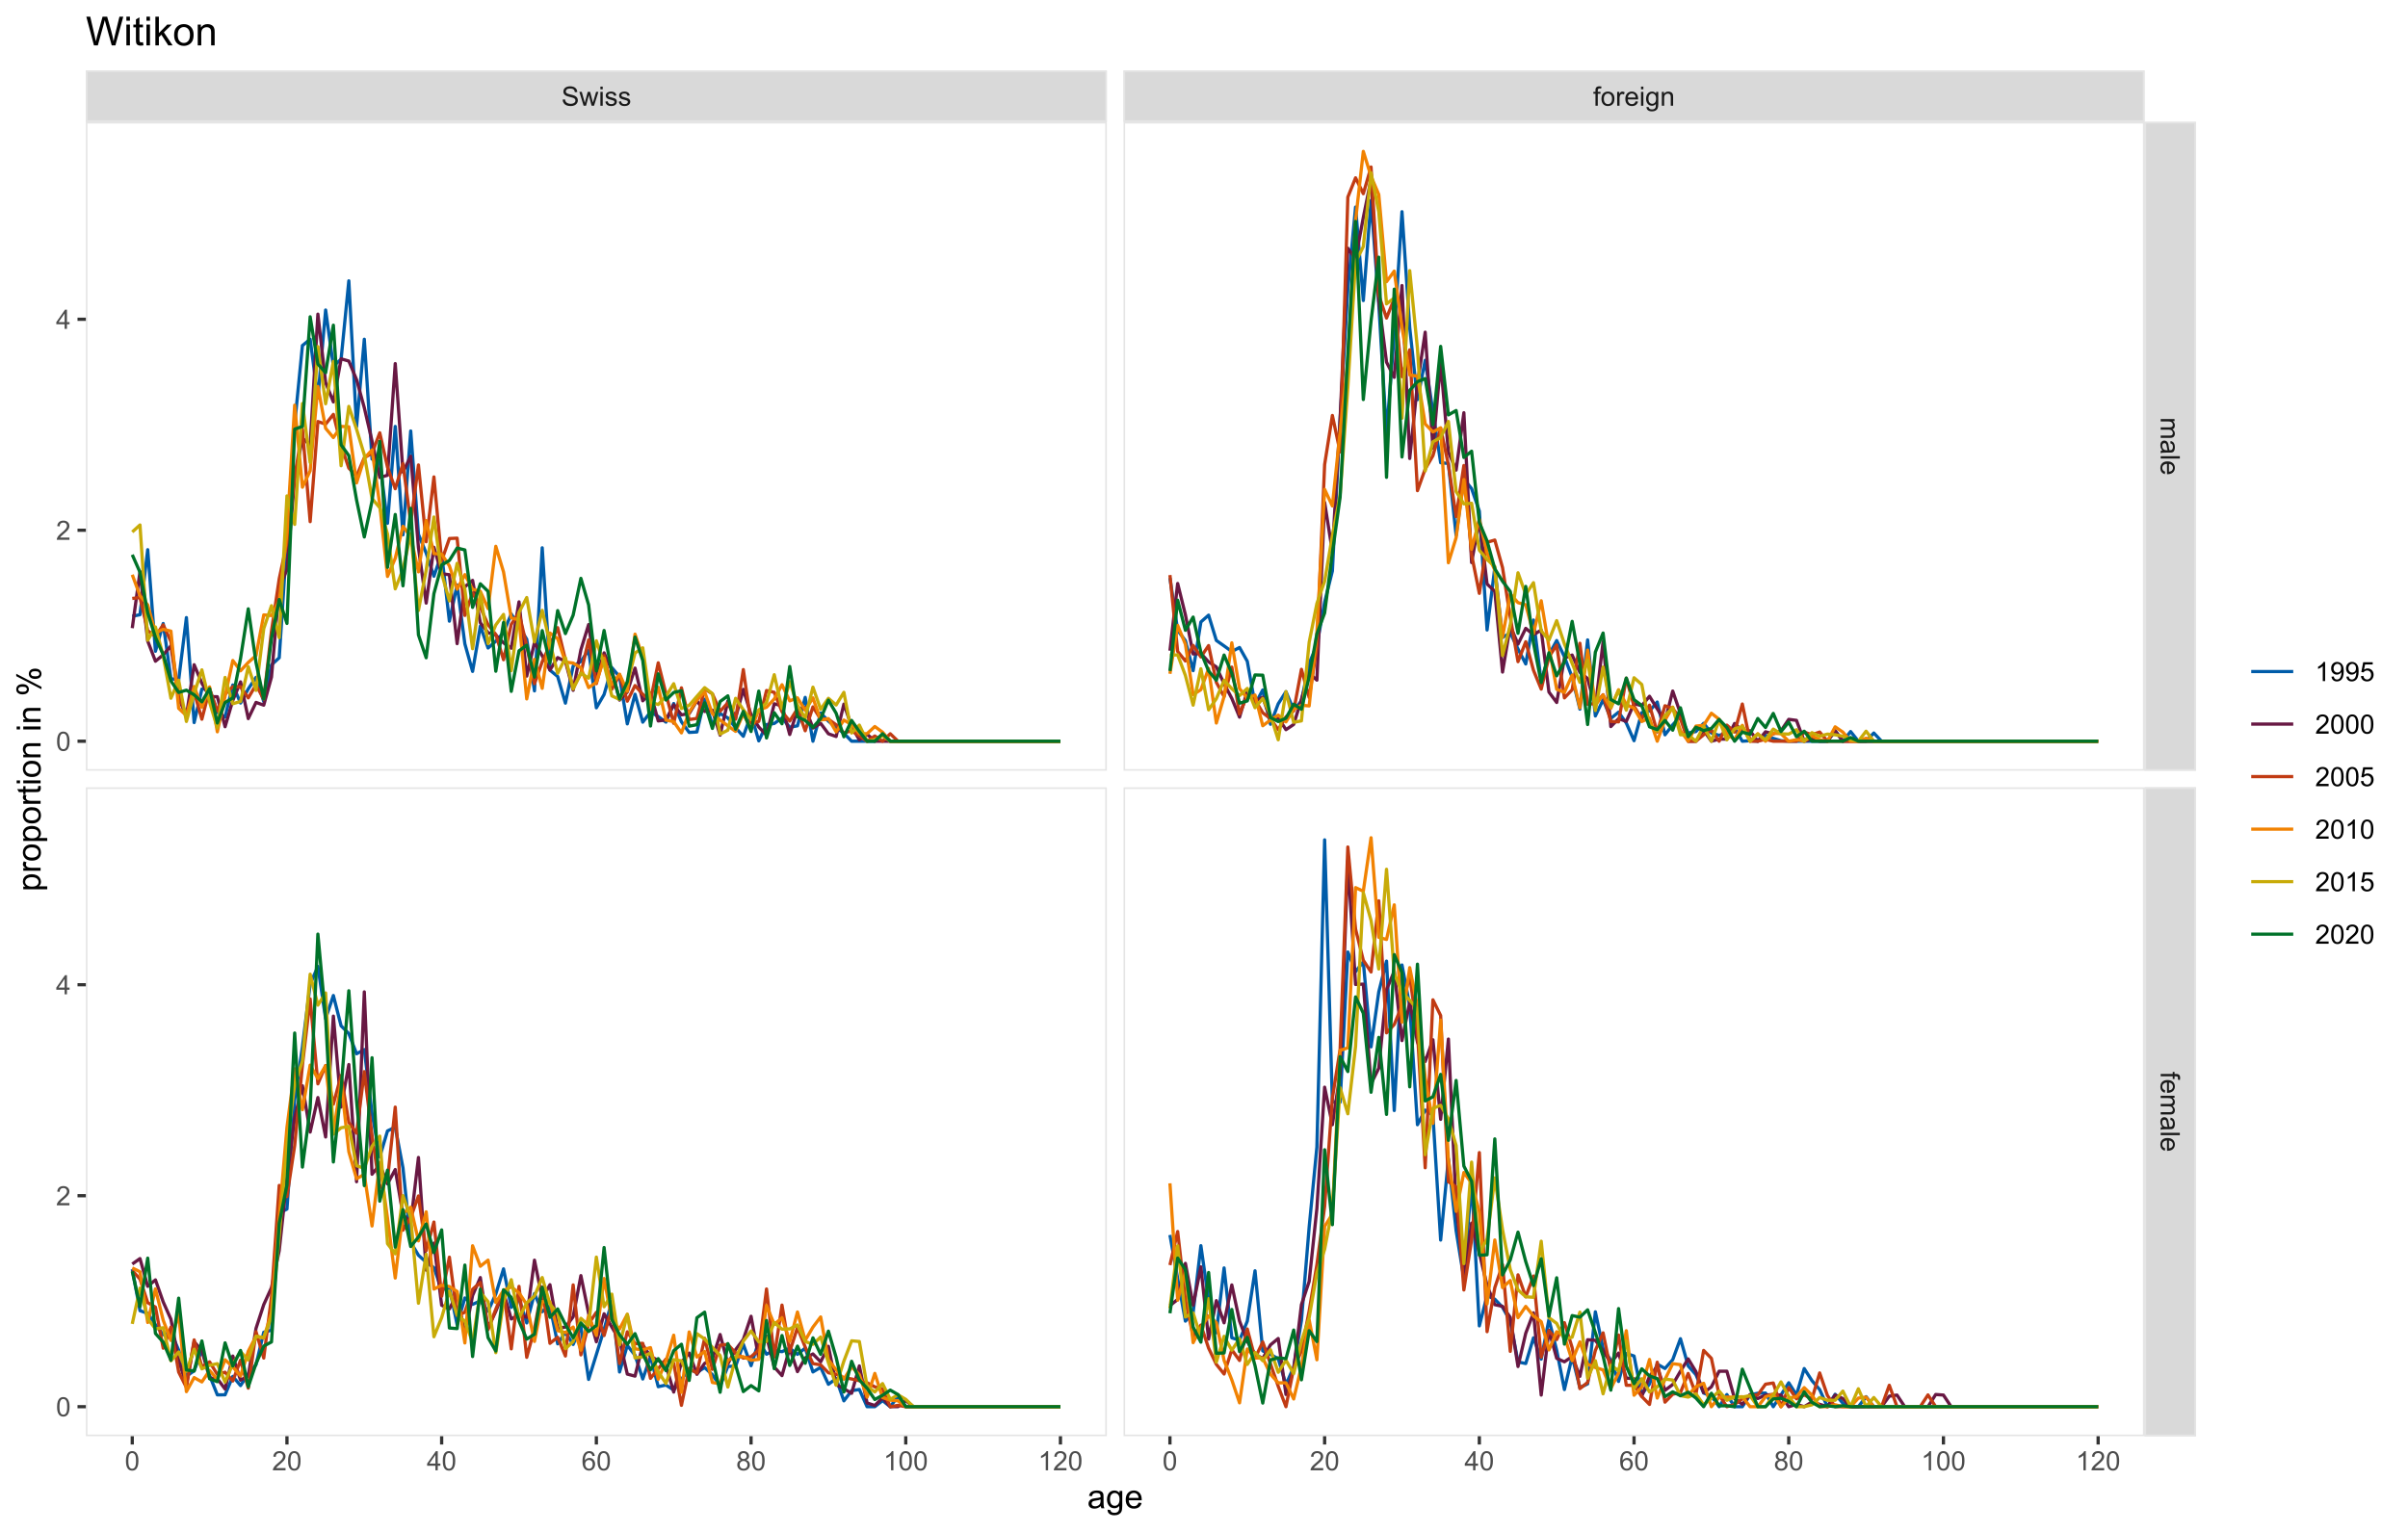 <?xml version="1.0" encoding="UTF-8"?>
<svg xmlns="http://www.w3.org/2000/svg" xmlns:xlink="http://www.w3.org/1999/xlink" width="792pt" height="504pt" viewBox="0 0 792 504" version="1.1">
<defs>
<g>
<symbol overflow="visible" id="glyph0-0">
<path style="stroke:none;" d="M 1.102 0 L 1.102 -5.5 L 5.5 -5.5 L 5.5 0 Z M 1.238 -0.137 L 5.363 -0.137 L 5.363 -5.363 L 1.238 -5.363 Z M 1.238 -0.137 "/>
</symbol>
<symbol overflow="visible" id="glyph0-1">
<path style="stroke:none;" d="M 0.395 -2.023 L 1.18 -2.094 C 1.215 -1.773 1.305 -1.516 1.441 -1.316 C 1.574 -1.113 1.785 -0.949 2.074 -0.828 C 2.359 -0.699 2.68 -0.637 3.043 -0.641 C 3.355 -0.637 3.637 -0.684 3.883 -0.781 C 4.125 -0.875 4.305 -1.008 4.426 -1.172 C 4.543 -1.336 4.605 -1.516 4.605 -1.711 C 4.605 -1.906 4.547 -2.078 4.434 -2.227 C 4.316 -2.375 4.129 -2.5 3.867 -2.602 C 3.695 -2.664 3.32 -2.766 2.746 -2.906 C 2.164 -3.047 1.758 -3.176 1.531 -3.301 C 1.227 -3.453 1.004 -3.648 0.855 -3.887 C 0.707 -4.117 0.633 -4.379 0.637 -4.672 C 0.633 -4.984 0.723 -5.281 0.906 -5.562 C 1.082 -5.836 1.344 -6.047 1.695 -6.191 C 2.039 -6.332 2.426 -6.402 2.852 -6.406 C 3.316 -6.402 3.73 -6.328 4.09 -6.18 C 4.445 -6.027 4.719 -5.805 4.91 -5.516 C 5.102 -5.219 5.203 -4.891 5.219 -4.523 L 4.422 -4.465 C 4.375 -4.863 4.23 -5.164 3.984 -5.367 C 3.734 -5.57 3.367 -5.672 2.887 -5.672 C 2.383 -5.672 2.016 -5.578 1.785 -5.395 C 1.555 -5.207 1.441 -4.984 1.441 -4.727 C 1.441 -4.496 1.52 -4.309 1.684 -4.168 C 1.84 -4.02 2.262 -3.871 2.941 -3.719 C 3.617 -3.562 4.082 -3.43 4.336 -3.316 C 4.703 -3.145 4.973 -2.93 5.148 -2.672 C 5.32 -2.414 5.406 -2.113 5.41 -1.777 C 5.406 -1.441 5.312 -1.129 5.121 -0.832 C 4.93 -0.535 4.652 -0.301 4.293 -0.137 C 3.93 0.027 3.527 0.105 3.082 0.109 C 2.512 0.105 2.031 0.023 1.648 -0.141 C 1.258 -0.305 0.957 -0.555 0.742 -0.891 C 0.52 -1.223 0.402 -1.598 0.395 -2.023 Z M 0.395 -2.023 "/>
</symbol>
<symbol overflow="visible" id="glyph0-2">
<path style="stroke:none;" d="M 1.422 0 L 0.027 -4.562 L 0.824 -4.562 L 1.551 -1.93 L 1.82 -0.949 C 1.832 -0.996 1.91 -1.309 2.059 -1.891 L 2.785 -4.562 L 3.578 -4.562 L 4.262 -1.918 L 4.492 -1.043 L 4.754 -1.926 L 5.535 -4.562 L 6.285 -4.562 L 4.859 0 L 4.055 0 L 3.332 -2.734 L 3.152 -3.512 L 2.23 0 Z M 1.422 0 "/>
</symbol>
<symbol overflow="visible" id="glyph0-3">
<path style="stroke:none;" d="M 0.586 -5.41 L 0.586 -6.301 L 1.359 -6.301 L 1.359 -5.41 Z M 0.586 0 L 0.586 -4.562 L 1.359 -4.562 L 1.359 0 Z M 0.586 0 "/>
</symbol>
<symbol overflow="visible" id="glyph0-4">
<path style="stroke:none;" d="M 0.27 -1.363 L 1.035 -1.484 C 1.078 -1.172 1.199 -0.938 1.395 -0.777 C 1.59 -0.609 1.863 -0.527 2.219 -0.531 C 2.57 -0.527 2.832 -0.602 3.008 -0.75 C 3.176 -0.895 3.262 -1.062 3.266 -1.258 C 3.262 -1.43 3.188 -1.566 3.039 -1.672 C 2.93 -1.734 2.664 -1.824 2.246 -1.934 C 1.676 -2.074 1.285 -2.195 1.066 -2.305 C 0.848 -2.406 0.68 -2.551 0.566 -2.738 C 0.453 -2.918 0.398 -3.125 0.398 -3.352 C 0.398 -3.555 0.445 -3.742 0.539 -3.914 C 0.633 -4.086 0.758 -4.23 0.918 -4.348 C 1.039 -4.434 1.203 -4.508 1.41 -4.574 C 1.617 -4.633 1.84 -4.664 2.078 -4.668 C 2.434 -4.664 2.75 -4.613 3.023 -4.512 C 3.293 -4.406 3.492 -4.266 3.621 -4.09 C 3.75 -3.914 3.84 -3.68 3.891 -3.387 L 3.133 -3.281 C 3.098 -3.516 2.996 -3.699 2.832 -3.832 C 2.664 -3.965 2.434 -4.031 2.137 -4.031 C 1.777 -4.031 1.523 -3.973 1.375 -3.855 C 1.223 -3.738 1.148 -3.598 1.148 -3.441 C 1.148 -3.34 1.18 -3.25 1.242 -3.172 C 1.305 -3.086 1.402 -3.02 1.539 -2.965 C 1.613 -2.934 1.84 -2.867 2.223 -2.766 C 2.766 -2.617 3.148 -2.496 3.367 -2.406 C 3.582 -2.312 3.75 -2.176 3.875 -2 C 3.996 -1.82 4.059 -1.602 4.062 -1.34 C 4.059 -1.078 3.984 -0.836 3.836 -0.609 C 3.684 -0.383 3.465 -0.207 3.184 -0.082 C 2.895 0.039 2.574 0.098 2.223 0.102 C 1.625 0.098 1.172 -0.02 0.863 -0.266 C 0.551 -0.508 0.355 -0.875 0.27 -1.363 Z M 0.27 -1.363 "/>
</symbol>
<symbol overflow="visible" id="glyph0-5">
<path style="stroke:none;" d="M 0.766 0 L 0.766 -3.961 L 0.082 -3.961 L 0.082 -4.562 L 0.766 -4.562 L 0.766 -5.047 C 0.762 -5.352 0.789 -5.582 0.848 -5.73 C 0.918 -5.93 1.047 -6.09 1.238 -6.219 C 1.422 -6.34 1.688 -6.402 2.027 -6.406 C 2.246 -6.402 2.484 -6.379 2.75 -6.328 L 2.633 -5.656 C 2.469 -5.68 2.32 -5.695 2.18 -5.699 C 1.945 -5.695 1.777 -5.645 1.68 -5.547 C 1.582 -5.445 1.535 -5.258 1.535 -4.984 L 1.535 -4.562 L 2.422 -4.562 L 2.422 -3.961 L 1.535 -3.961 L 1.535 0 Z M 0.766 0 "/>
</symbol>
<symbol overflow="visible" id="glyph0-6">
<path style="stroke:none;" d="M 0.293 -2.281 C 0.293 -3.125 0.527 -3.754 0.996 -4.16 C 1.387 -4.496 1.863 -4.664 2.434 -4.668 C 3.059 -4.664 3.57 -4.457 3.969 -4.051 C 4.363 -3.637 4.562 -3.07 4.566 -2.348 C 4.562 -1.758 4.477 -1.297 4.301 -0.961 C 4.125 -0.625 3.867 -0.363 3.535 -0.176 C 3.195 0.008 2.828 0.098 2.434 0.102 C 1.789 0.098 1.273 -0.102 0.883 -0.512 C 0.488 -0.918 0.293 -1.508 0.293 -2.281 Z M 1.086 -2.281 C 1.082 -1.695 1.211 -1.258 1.469 -0.969 C 1.723 -0.672 2.043 -0.527 2.434 -0.531 C 2.812 -0.527 3.133 -0.672 3.391 -0.969 C 3.645 -1.258 3.773 -1.707 3.773 -2.309 C 3.773 -2.871 3.645 -3.297 3.387 -3.59 C 3.129 -3.879 2.809 -4.023 2.434 -4.027 C 2.043 -4.023 1.723 -3.879 1.469 -3.594 C 1.211 -3.301 1.082 -2.863 1.086 -2.281 Z M 1.086 -2.281 "/>
</symbol>
<symbol overflow="visible" id="glyph0-7">
<path style="stroke:none;" d="M 0.57 0 L 0.57 -4.562 L 1.266 -4.562 L 1.266 -3.871 C 1.445 -4.191 1.609 -4.406 1.758 -4.512 C 1.906 -4.613 2.07 -4.664 2.258 -4.668 C 2.516 -4.664 2.781 -4.582 3.051 -4.418 L 2.785 -3.699 C 2.59 -3.809 2.402 -3.867 2.219 -3.867 C 2.047 -3.867 1.895 -3.816 1.762 -3.715 C 1.625 -3.613 1.527 -3.473 1.473 -3.293 C 1.383 -3.016 1.34 -2.715 1.344 -2.391 L 1.344 0 Z M 0.57 0 "/>
</symbol>
<symbol overflow="visible" id="glyph0-8">
<path style="stroke:none;" d="M 3.703 -1.469 L 4.504 -1.371 C 4.375 -0.902 4.141 -0.539 3.801 -0.285 C 3.461 -0.027 3.027 0.098 2.496 0.102 C 1.828 0.098 1.297 -0.102 0.906 -0.512 C 0.512 -0.918 0.316 -1.496 0.32 -2.242 C 0.316 -3.008 0.516 -3.605 0.914 -4.031 C 1.309 -4.453 1.82 -4.664 2.453 -4.668 C 3.059 -4.664 3.555 -4.457 3.945 -4.043 C 4.328 -3.629 4.523 -3.043 4.527 -2.289 C 4.523 -2.242 4.523 -2.176 4.523 -2.086 L 1.121 -2.086 C 1.145 -1.582 1.289 -1.195 1.547 -0.93 C 1.801 -0.66 2.117 -0.527 2.5 -0.531 C 2.781 -0.527 3.023 -0.602 3.227 -0.754 C 3.426 -0.902 3.586 -1.141 3.703 -1.469 Z M 1.164 -2.719 L 3.711 -2.719 C 3.672 -3.102 3.578 -3.387 3.422 -3.582 C 3.172 -3.879 2.852 -4.031 2.461 -4.031 C 2.105 -4.031 1.805 -3.91 1.566 -3.672 C 1.32 -3.434 1.188 -3.117 1.164 -2.719 Z M 1.164 -2.719 "/>
</symbol>
<symbol overflow="visible" id="glyph0-9">
<path style="stroke:none;" d="M 0.438 0.379 L 1.191 0.488 C 1.219 0.719 1.309 0.891 1.453 0.996 C 1.645 1.137 1.906 1.207 2.238 1.211 C 2.598 1.207 2.871 1.137 3.066 0.996 C 3.258 0.852 3.391 0.648 3.465 0.395 C 3.5 0.234 3.52 -0.094 3.52 -0.598 C 3.18 -0.199 2.758 0 2.258 0 C 1.625 0 1.141 -0.227 0.801 -0.68 C 0.453 -1.133 0.281 -1.676 0.285 -2.309 C 0.281 -2.742 0.359 -3.141 0.52 -3.512 C 0.676 -3.879 0.906 -4.164 1.207 -4.367 C 1.504 -4.562 1.855 -4.664 2.262 -4.668 C 2.797 -4.664 3.238 -4.445 3.594 -4.012 L 3.594 -4.562 L 4.305 -4.562 L 4.305 -0.617 C 4.301 0.094 4.227 0.594 4.086 0.891 C 3.938 1.188 3.711 1.422 3.398 1.594 C 3.086 1.766 2.699 1.852 2.242 1.852 C 1.695 1.852 1.254 1.727 0.922 1.484 C 0.586 1.234 0.426 0.867 0.438 0.379 Z M 1.078 -2.363 C 1.078 -1.762 1.195 -1.324 1.434 -1.051 C 1.672 -0.773 1.969 -0.637 2.328 -0.641 C 2.68 -0.637 2.98 -0.773 3.223 -1.051 C 3.461 -1.32 3.578 -1.75 3.582 -2.336 C 3.578 -2.895 3.457 -3.316 3.211 -3.602 C 2.961 -3.883 2.66 -4.023 2.316 -4.027 C 1.969 -4.023 1.676 -3.883 1.438 -3.605 C 1.195 -3.324 1.078 -2.91 1.078 -2.363 Z M 1.078 -2.363 "/>
</symbol>
<symbol overflow="visible" id="glyph0-10">
<path style="stroke:none;" d="M 0.578 0 L 0.578 -4.562 L 1.277 -4.562 L 1.277 -3.914 C 1.609 -4.414 2.09 -4.664 2.727 -4.668 C 3 -4.664 3.254 -4.613 3.484 -4.52 C 3.715 -4.418 3.887 -4.289 4.004 -4.129 C 4.113 -3.969 4.195 -3.777 4.246 -3.559 C 4.273 -3.41 4.289 -3.16 4.289 -2.805 L 4.289 0 L 3.516 0 L 3.516 -2.777 C 3.516 -3.09 3.484 -3.324 3.426 -3.484 C 3.363 -3.637 3.258 -3.762 3.105 -3.855 C 2.949 -3.949 2.77 -3.996 2.566 -3.996 C 2.234 -3.996 1.949 -3.891 1.711 -3.68 C 1.469 -3.469 1.348 -3.07 1.352 -2.492 L 1.352 0 Z M 0.578 0 "/>
</symbol>
<symbol overflow="visible" id="glyph0-11">
<path style="stroke:none;" d="M 0.367 -3.105 C 0.363 -3.848 0.438 -4.445 0.594 -4.902 C 0.742 -5.355 0.973 -5.707 1.277 -5.953 C 1.578 -6.199 1.957 -6.32 2.418 -6.324 C 2.754 -6.32 3.051 -6.254 3.309 -6.121 C 3.562 -5.984 3.773 -5.789 3.938 -5.531 C 4.102 -5.273 4.23 -4.961 4.328 -4.594 C 4.422 -4.227 4.469 -3.73 4.473 -3.105 C 4.469 -2.367 4.395 -1.77 4.242 -1.316 C 4.09 -0.859 3.863 -0.508 3.562 -0.262 C 3.258 -0.016 2.875 0.105 2.418 0.109 C 1.809 0.105 1.332 -0.109 0.988 -0.547 C 0.57 -1.066 0.363 -1.922 0.367 -3.105 Z M 1.16 -3.105 C 1.16 -2.07 1.281 -1.379 1.523 -1.039 C 1.766 -0.695 2.062 -0.527 2.418 -0.527 C 2.773 -0.527 3.074 -0.699 3.316 -1.043 C 3.559 -1.387 3.68 -2.074 3.68 -3.105 C 3.68 -4.145 3.559 -4.832 3.316 -5.172 C 3.074 -5.512 2.77 -5.684 2.41 -5.684 C 2.051 -5.684 1.77 -5.531 1.559 -5.234 C 1.293 -4.844 1.16 -4.137 1.16 -3.105 Z M 1.16 -3.105 "/>
</symbol>
<symbol overflow="visible" id="glyph0-12">
<path style="stroke:none;" d="M 4.43 -0.742 L 4.43 0 L 0.266 0 C 0.258 -0.188 0.289 -0.367 0.355 -0.539 C 0.461 -0.82 0.629 -1.098 0.863 -1.375 C 1.094 -1.648 1.434 -1.965 1.879 -2.328 C 2.562 -2.887 3.023 -3.332 3.266 -3.664 C 3.5 -3.988 3.621 -4.301 3.625 -4.594 C 3.621 -4.898 3.512 -5.156 3.297 -5.367 C 3.074 -5.578 2.789 -5.684 2.441 -5.684 C 2.066 -5.684 1.77 -5.57 1.547 -5.348 C 1.32 -5.125 1.207 -4.816 1.207 -4.422 L 0.414 -4.504 C 0.465 -5.094 0.668 -5.543 1.027 -5.855 C 1.379 -6.164 1.855 -6.32 2.457 -6.324 C 3.059 -6.32 3.539 -6.152 3.891 -5.82 C 4.242 -5.484 4.418 -5.07 4.422 -4.578 C 4.418 -4.32 4.367 -4.074 4.266 -3.832 C 4.164 -3.59 3.992 -3.332 3.754 -3.062 C 3.512 -2.793 3.113 -2.426 2.562 -1.957 C 2.094 -1.566 1.797 -1.301 1.664 -1.16 C 1.531 -1.02 1.422 -0.879 1.34 -0.742 Z M 4.43 -0.742 "/>
</symbol>
<symbol overflow="visible" id="glyph0-13">
<path style="stroke:none;" d="M 2.844 0 L 2.844 -1.508 L 0.113 -1.508 L 0.113 -2.219 L 2.988 -6.301 L 3.617 -6.301 L 3.617 -2.219 L 4.469 -2.219 L 4.469 -1.508 L 3.617 -1.508 L 3.617 0 Z M 2.844 -2.219 L 2.844 -5.059 L 0.871 -2.219 Z M 2.844 -2.219 "/>
</symbol>
<symbol overflow="visible" id="glyph0-14">
<path style="stroke:none;" d="M 4.379 -4.758 L 3.609 -4.695 C 3.539 -4.996 3.441 -5.219 3.316 -5.359 C 3.105 -5.574 2.848 -5.684 2.543 -5.688 C 2.297 -5.684 2.078 -5.617 1.895 -5.484 C 1.648 -5.305 1.457 -5.043 1.32 -4.703 C 1.176 -4.363 1.105 -3.879 1.102 -3.25 C 1.285 -3.531 1.512 -3.742 1.781 -3.879 C 2.051 -4.016 2.332 -4.082 2.629 -4.086 C 3.141 -4.082 3.578 -3.895 3.945 -3.516 C 4.305 -3.137 4.488 -2.645 4.492 -2.047 C 4.488 -1.648 4.402 -1.281 4.234 -0.941 C 4.062 -0.602 3.828 -0.34 3.531 -0.16 C 3.23 0.02 2.895 0.105 2.52 0.109 C 1.871 0.105 1.344 -0.129 0.941 -0.602 C 0.531 -1.074 0.328 -1.855 0.332 -2.949 C 0.328 -4.16 0.551 -5.047 1.004 -5.602 C 1.395 -6.082 1.926 -6.32 2.59 -6.324 C 3.086 -6.32 3.492 -6.184 3.809 -5.906 C 4.125 -5.629 4.312 -5.246 4.379 -4.758 Z M 1.219 -2.039 C 1.219 -1.773 1.273 -1.516 1.387 -1.273 C 1.5 -1.027 1.66 -0.844 1.863 -0.719 C 2.066 -0.59 2.277 -0.527 2.504 -0.527 C 2.828 -0.527 3.109 -0.656 3.348 -0.922 C 3.578 -1.184 3.695 -1.543 3.699 -2 C 3.695 -2.43 3.582 -2.773 3.352 -3.027 C 3.117 -3.273 2.824 -3.398 2.477 -3.402 C 2.121 -3.398 1.824 -3.273 1.582 -3.027 C 1.34 -2.773 1.219 -2.445 1.219 -2.039 Z M 1.219 -2.039 "/>
</symbol>
<symbol overflow="visible" id="glyph0-15">
<path style="stroke:none;" d="M 1.555 -3.418 C 1.23 -3.531 0.992 -3.699 0.84 -3.918 C 0.684 -4.133 0.609 -4.395 0.609 -4.699 C 0.609 -5.156 0.773 -5.539 1.102 -5.855 C 1.43 -6.164 1.867 -6.32 2.418 -6.324 C 2.969 -6.32 3.41 -6.16 3.746 -5.844 C 4.078 -5.523 4.246 -5.137 4.25 -4.68 C 4.246 -4.387 4.172 -4.133 4.02 -3.918 C 3.863 -3.699 3.629 -3.531 3.32 -3.418 C 3.707 -3.285 4 -3.082 4.203 -2.805 C 4.402 -2.52 4.504 -2.184 4.508 -1.801 C 4.504 -1.258 4.312 -0.805 3.934 -0.441 C 3.551 -0.074 3.051 0.105 2.434 0.109 C 1.809 0.105 1.309 -0.074 0.926 -0.441 C 0.543 -0.809 0.352 -1.27 0.355 -1.82 C 0.352 -2.23 0.457 -2.574 0.668 -2.852 C 0.875 -3.125 1.168 -3.312 1.555 -3.418 Z M 1.402 -4.727 C 1.398 -4.426 1.496 -4.184 1.688 -3.996 C 1.879 -3.805 2.129 -3.707 2.438 -3.711 C 2.734 -3.707 2.977 -3.801 3.168 -3.992 C 3.355 -4.176 3.449 -4.406 3.453 -4.684 C 3.449 -4.965 3.352 -5.203 3.16 -5.398 C 2.961 -5.586 2.719 -5.684 2.43 -5.688 C 2.129 -5.684 1.883 -5.59 1.691 -5.402 C 1.496 -5.215 1.398 -4.988 1.402 -4.727 Z M 1.152 -1.816 C 1.148 -1.598 1.199 -1.383 1.309 -1.176 C 1.41 -0.969 1.566 -0.809 1.773 -0.695 C 1.98 -0.582 2.203 -0.527 2.441 -0.527 C 2.809 -0.527 3.113 -0.645 3.355 -0.883 C 3.594 -1.121 3.715 -1.426 3.719 -1.793 C 3.715 -2.164 3.59 -2.469 3.344 -2.715 C 3.094 -2.957 2.785 -3.082 2.414 -3.082 C 2.051 -3.082 1.75 -2.961 1.512 -2.719 C 1.27 -2.477 1.148 -2.176 1.152 -1.816 Z M 1.152 -1.816 "/>
</symbol>
<symbol overflow="visible" id="glyph0-16">
<path style="stroke:none;" d="M 3.277 0 L 2.504 0 L 2.504 -4.93 C 2.316 -4.75 2.074 -4.574 1.773 -4.395 C 1.469 -4.215 1.195 -4.082 0.957 -3.996 L 0.957 -4.742 C 1.387 -4.941 1.766 -5.188 2.09 -5.48 C 2.414 -5.77 2.645 -6.051 2.781 -6.324 L 3.277 -6.324 Z M 3.277 0 "/>
</symbol>
<symbol overflow="visible" id="glyph0-17">
<path style="stroke:none;" d="M 0.48 -1.457 L 1.227 -1.527 C 1.285 -1.172 1.406 -0.918 1.586 -0.762 C 1.762 -0.605 1.988 -0.527 2.27 -0.527 C 2.504 -0.527 2.715 -0.582 2.895 -0.691 C 3.074 -0.801 3.219 -0.945 3.336 -1.129 C 3.445 -1.309 3.543 -1.555 3.621 -1.863 C 3.699 -2.172 3.738 -2.484 3.738 -2.809 C 3.738 -2.84 3.734 -2.895 3.734 -2.965 C 3.578 -2.715 3.367 -2.512 3.102 -2.363 C 2.828 -2.207 2.539 -2.133 2.23 -2.137 C 1.707 -2.133 1.266 -2.32 0.906 -2.703 C 0.543 -3.078 0.363 -3.578 0.367 -4.199 C 0.363 -4.836 0.551 -5.348 0.93 -5.738 C 1.305 -6.125 1.777 -6.32 2.348 -6.324 C 2.754 -6.32 3.129 -6.211 3.469 -5.992 C 3.809 -5.77 4.066 -5.457 4.242 -5.051 C 4.418 -4.641 4.504 -4.047 4.508 -3.277 C 4.504 -2.469 4.418 -1.828 4.246 -1.355 C 4.07 -0.875 3.809 -0.512 3.465 -0.266 C 3.117 -0.016 2.715 0.105 2.25 0.109 C 1.758 0.105 1.355 -0.027 1.043 -0.301 C 0.73 -0.574 0.543 -0.961 0.48 -1.457 Z M 3.648 -4.238 C 3.645 -4.676 3.527 -5.027 3.293 -5.293 C 3.055 -5.551 2.77 -5.684 2.441 -5.684 C 2.094 -5.684 1.793 -5.543 1.543 -5.262 C 1.285 -4.98 1.16 -4.617 1.16 -4.172 C 1.16 -3.77 1.281 -3.441 1.523 -3.195 C 1.766 -2.941 2.062 -2.816 2.418 -2.82 C 2.773 -2.816 3.066 -2.941 3.301 -3.195 C 3.527 -3.441 3.645 -3.789 3.648 -4.238 Z M 3.648 -4.238 "/>
</symbol>
<symbol overflow="visible" id="glyph0-18">
<path style="stroke:none;" d="M 0.367 -1.648 L 1.176 -1.719 C 1.234 -1.32 1.375 -1.023 1.594 -0.824 C 1.812 -0.625 2.078 -0.527 2.391 -0.527 C 2.762 -0.527 3.074 -0.668 3.336 -0.949 C 3.59 -1.23 3.719 -1.602 3.723 -2.066 C 3.719 -2.504 3.594 -2.852 3.348 -3.109 C 3.098 -3.363 2.773 -3.492 2.375 -3.492 C 2.125 -3.492 1.902 -3.434 1.703 -3.32 C 1.5 -3.207 1.344 -3.062 1.23 -2.883 L 0.504 -2.977 L 1.113 -6.215 L 4.246 -6.215 L 4.246 -5.473 L 1.73 -5.473 L 1.391 -3.781 C 1.766 -4.039 2.164 -4.172 2.582 -4.176 C 3.129 -4.172 3.594 -3.98 3.973 -3.605 C 4.352 -3.223 4.539 -2.734 4.543 -2.137 C 4.539 -1.562 4.375 -1.07 4.043 -0.656 C 3.637 -0.148 3.086 0.105 2.391 0.109 C 1.816 0.105 1.348 -0.051 0.984 -0.371 C 0.621 -0.691 0.414 -1.117 0.367 -1.648 Z M 0.367 -1.648 "/>
</symbol>
<symbol overflow="visible" id="glyph1-0">
<path style="stroke:none;" d="M 0 1.102 L 5.5 1.102 L 5.5 5.5 L 0 5.5 Z M 0.137 1.238 L 0.137 5.363 L 5.363 5.363 L 5.363 1.238 Z M 0.137 1.238 "/>
</symbol>
<symbol overflow="visible" id="glyph1-1">
<path style="stroke:none;" d="M 0 0.578 L 4.562 0.578 L 4.562 1.273 L 3.922 1.273 C 4.141 1.414 4.32 1.605 4.461 1.844 C 4.594 2.078 4.664 2.348 4.668 2.656 C 4.664 2.992 4.594 3.27 4.457 3.488 C 4.312 3.699 4.117 3.852 3.867 3.945 C 4.398 4.301 4.664 4.773 4.668 5.355 C 4.664 5.805 4.539 6.148 4.289 6.395 C 4.039 6.637 3.652 6.762 3.133 6.762 L 0 6.762 L 0 5.996 L 2.875 5.996 C 3.184 5.992 3.406 5.969 3.543 5.918 C 3.676 5.867 3.785 5.773 3.871 5.645 C 3.953 5.512 3.996 5.359 3.996 5.184 C 3.996 4.859 3.887 4.594 3.676 4.383 C 3.457 4.172 3.117 4.066 2.652 4.066 L 0 4.066 L 0 3.293 L 2.965 3.293 C 3.309 3.293 3.566 3.227 3.738 3.102 C 3.91 2.973 3.996 2.77 3.996 2.484 C 3.996 2.266 3.938 2.062 3.824 1.879 C 3.707 1.691 3.539 1.559 3.32 1.477 C 3.098 1.391 2.781 1.348 2.367 1.352 L 0 1.352 Z M 0 0.578 "/>
</symbol>
<symbol overflow="visible" id="glyph1-2">
<path style="stroke:none;" d="M 0.562 3.559 C 0.32 3.27 0.148 2.996 0.047 2.73 C -0.051 2.465 -0.098 2.18 -0.102 1.879 C -0.098 1.375 0.02 0.988 0.266 0.719 C 0.508 0.449 0.82 0.316 1.203 0.316 C 1.422 0.316 1.629 0.367 1.816 0.469 C 2 0.57 2.148 0.703 2.262 0.867 C 2.371 1.031 2.453 1.215 2.516 1.426 C 2.551 1.574 2.59 1.805 2.629 2.113 C 2.703 2.734 2.793 3.195 2.895 3.492 C 3 3.492 3.066 3.492 3.098 3.496 C 3.41 3.492 3.633 3.418 3.766 3.277 C 3.938 3.074 4.023 2.781 4.027 2.398 C 4.023 2.031 3.961 1.762 3.836 1.59 C 3.707 1.414 3.48 1.289 3.16 1.207 L 3.262 0.449 C 3.582 0.516 3.844 0.629 4.043 0.789 C 4.242 0.945 4.395 1.172 4.504 1.473 C 4.609 1.77 4.664 2.117 4.668 2.508 C 4.664 2.898 4.617 3.215 4.527 3.457 C 4.434 3.699 4.32 3.879 4.184 3.996 C 4.043 4.109 3.867 4.188 3.656 4.238 C 3.523 4.258 3.285 4.27 2.945 4.273 L 1.914 4.273 C 1.191 4.27 0.734 4.289 0.547 4.324 C 0.352 4.355 0.172 4.418 0 4.52 L 0 3.711 C 0.16 3.629 0.348 3.578 0.562 3.559 Z M 2.289 3.492 C 2.172 3.211 2.074 2.789 2 2.23 C 1.949 1.91 1.898 1.684 1.844 1.555 C 1.785 1.422 1.699 1.32 1.59 1.25 C 1.477 1.176 1.355 1.141 1.227 1.145 C 1.016 1.141 0.844 1.219 0.707 1.379 C 0.57 1.531 0.504 1.762 0.504 2.062 C 0.504 2.359 0.566 2.621 0.699 2.855 C 0.824 3.086 1.004 3.258 1.234 3.367 C 1.406 3.449 1.664 3.492 2.008 3.492 Z M 2.289 3.492 "/>
</symbol>
<symbol overflow="visible" id="glyph1-3">
<path style="stroke:none;" d="M 0 0.562 L 6.301 0.562 L 6.301 1.336 L 0 1.336 Z M 0 0.562 "/>
</symbol>
<symbol overflow="visible" id="glyph1-4">
<path style="stroke:none;" d="M 1.469 3.703 L 1.371 4.504 C 0.902 4.375 0.539 4.141 0.285 3.801 C 0.027 3.461 -0.098 3.027 -0.102 2.496 C -0.098 1.828 0.102 1.297 0.512 0.906 C 0.918 0.512 1.496 0.316 2.242 0.32 C 3.008 0.316 3.605 0.516 4.031 0.914 C 4.453 1.309 4.664 1.82 4.668 2.453 C 4.664 3.059 4.457 3.555 4.043 3.945 C 3.629 4.328 3.043 4.523 2.289 4.527 C 2.242 4.523 2.176 4.523 2.086 4.523 L 2.086 1.121 C 1.582 1.145 1.195 1.289 0.93 1.547 C 0.66 1.801 0.527 2.117 0.531 2.5 C 0.527 2.781 0.602 3.023 0.754 3.227 C 0.902 3.426 1.141 3.586 1.469 3.703 Z M 2.719 1.164 L 2.719 3.711 C 3.102 3.672 3.387 3.578 3.582 3.422 C 3.879 3.172 4.031 2.852 4.031 2.461 C 4.031 2.105 3.91 1.805 3.672 1.566 C 3.434 1.32 3.117 1.188 2.719 1.164 Z M 2.719 1.164 "/>
</symbol>
<symbol overflow="visible" id="glyph1-5">
<path style="stroke:none;" d="M 0 0.766 L 3.961 0.766 L 3.961 0.082 L 4.562 0.082 L 4.562 0.766 L 5.047 0.766 C 5.352 0.762 5.582 0.789 5.73 0.848 C 5.93 0.918 6.09 1.047 6.219 1.238 C 6.34 1.422 6.402 1.688 6.406 2.027 C 6.402 2.246 6.379 2.484 6.328 2.75 L 5.656 2.633 C 5.68 2.469 5.695 2.32 5.699 2.18 C 5.695 1.941 5.645 1.773 5.547 1.68 C 5.445 1.582 5.258 1.535 4.984 1.535 L 4.562 1.535 L 4.562 2.422 L 3.961 2.422 L 3.961 1.535 L 0 1.535 Z M 0 0.766 "/>
</symbol>
<symbol overflow="visible" id="glyph2-0">
<path style="stroke:none;" d="M 1.375 0 L 1.375 -6.875 L 6.875 -6.875 L 6.875 0 Z M 1.547 -0.172 L 6.703 -0.172 L 6.703 -6.703 L 1.547 -6.703 Z M 1.547 -0.172 "/>
</symbol>
<symbol overflow="visible" id="glyph2-1">
<path style="stroke:none;" d="M 4.445 -0.703 C 4.086 -0.398 3.742 -0.184 3.414 -0.059 C 3.082 0.066 2.727 0.129 2.348 0.129 C 1.719 0.129 1.238 -0.023 0.902 -0.328 C 0.566 -0.633 0.398 -1.023 0.398 -1.504 C 0.398 -1.781 0.461 -2.035 0.586 -2.27 C 0.711 -2.496 0.875 -2.684 1.086 -2.824 C 1.289 -2.965 1.523 -3.07 1.781 -3.141 C 1.969 -3.191 2.254 -3.238 2.641 -3.289 C 3.418 -3.375 3.992 -3.488 4.367 -3.621 C 4.367 -3.754 4.371 -3.836 4.371 -3.871 C 4.371 -4.266 4.277 -4.543 4.098 -4.703 C 3.848 -4.918 3.48 -5.027 2.996 -5.031 C 2.539 -5.027 2.203 -4.949 1.988 -4.793 C 1.77 -4.633 1.609 -4.352 1.508 -3.949 L 0.562 -4.078 C 0.648 -4.48 0.789 -4.805 0.988 -5.055 C 1.184 -5.301 1.469 -5.492 1.844 -5.629 C 2.215 -5.762 2.645 -5.828 3.137 -5.832 C 3.621 -5.828 4.02 -5.773 4.324 -5.66 C 4.629 -5.543 4.852 -5.398 4.996 -5.227 C 5.137 -5.055 5.238 -4.836 5.297 -4.57 C 5.328 -4.406 5.344 -4.109 5.344 -3.68 L 5.344 -2.391 C 5.344 -1.492 5.363 -0.922 5.406 -0.684 C 5.445 -0.445 5.527 -0.219 5.648 0 L 4.641 0 C 4.539 -0.199 4.473 -0.434 4.445 -0.703 Z M 4.367 -2.863 C 4.012 -2.719 3.488 -2.598 2.789 -2.496 C 2.391 -2.438 2.105 -2.371 1.941 -2.301 C 1.773 -2.227 1.648 -2.121 1.562 -1.988 C 1.473 -1.848 1.43 -1.695 1.43 -1.531 C 1.43 -1.27 1.527 -1.055 1.723 -0.887 C 1.918 -0.711 2.203 -0.625 2.578 -0.629 C 2.949 -0.625 3.277 -0.707 3.57 -0.871 C 3.859 -1.031 4.074 -1.254 4.211 -1.543 C 4.312 -1.754 4.363 -2.078 4.367 -2.508 Z M 4.367 -2.863 "/>
</symbol>
<symbol overflow="visible" id="glyph2-2">
<path style="stroke:none;" d="M 0.547 0.473 L 1.488 0.613 C 1.527 0.898 1.637 1.109 1.816 1.246 C 2.055 1.422 2.379 1.512 2.797 1.516 C 3.242 1.512 3.59 1.422 3.832 1.246 C 4.074 1.062 4.238 0.812 4.328 0.492 C 4.379 0.297 4.402 -0.113 4.398 -0.746 C 3.973 -0.246 3.445 0 2.82 0 C 2.031 0 1.426 -0.281 1 -0.848 C 0.566 -1.41 0.352 -2.09 0.355 -2.883 C 0.352 -3.426 0.449 -3.926 0.648 -4.391 C 0.844 -4.848 1.129 -5.203 1.504 -5.457 C 1.875 -5.703 2.316 -5.828 2.824 -5.832 C 3.496 -5.828 4.051 -5.559 4.492 -5.016 L 4.492 -5.703 L 5.383 -5.703 L 5.383 -0.773 C 5.379 0.113 5.289 0.742 5.109 1.113 C 4.93 1.484 4.641 1.777 4.25 1.992 C 3.855 2.207 3.375 2.312 2.805 2.316 C 2.121 2.312 1.57 2.16 1.152 1.855 C 0.734 1.547 0.531 1.086 0.547 0.473 Z M 1.348 -2.953 C 1.348 -2.203 1.496 -1.656 1.793 -1.316 C 2.09 -0.969 2.461 -0.797 2.91 -0.801 C 3.352 -0.797 3.723 -0.969 4.027 -1.312 C 4.324 -1.656 4.477 -2.191 4.48 -2.922 C 4.477 -3.617 4.32 -4.145 4.016 -4.5 C 3.703 -4.852 3.332 -5.027 2.895 -5.031 C 2.465 -5.027 2.098 -4.852 1.797 -4.508 C 1.496 -4.156 1.348 -3.641 1.348 -2.953 Z M 1.348 -2.953 "/>
</symbol>
<symbol overflow="visible" id="glyph2-3">
<path style="stroke:none;" d="M 4.629 -1.836 L 5.629 -1.715 C 5.469 -1.125 5.176 -0.672 4.75 -0.352 C 4.324 -0.031 3.781 0.129 3.121 0.129 C 2.281 0.129 1.617 -0.125 1.133 -0.641 C 0.641 -1.152 0.398 -1.875 0.402 -2.805 C 0.398 -3.762 0.645 -4.504 1.145 -5.035 C 1.637 -5.562 2.277 -5.828 3.066 -5.832 C 3.824 -5.828 4.449 -5.57 4.934 -5.051 C 5.418 -4.531 5.66 -3.801 5.66 -2.863 C 5.66 -2.805 5.656 -2.719 5.656 -2.605 L 1.402 -2.605 C 1.434 -1.977 1.613 -1.496 1.934 -1.164 C 2.25 -0.828 2.645 -0.66 3.125 -0.664 C 3.477 -0.66 3.781 -0.754 4.031 -0.945 C 4.281 -1.129 4.48 -1.426 4.629 -1.836 Z M 1.457 -3.398 L 4.641 -3.398 C 4.598 -3.879 4.473 -4.238 4.273 -4.48 C 3.961 -4.852 3.562 -5.039 3.078 -5.039 C 2.629 -5.039 2.258 -4.891 1.957 -4.594 C 1.652 -4.297 1.484 -3.898 1.457 -3.398 Z M 1.457 -3.398 "/>
</symbol>
<symbol overflow="visible" id="glyph3-0">
<path style="stroke:none;" d="M 0 -1.375 L -6.875 -1.375 L -6.875 -6.875 L 0 -6.875 Z M -0.172 -1.547 L -0.172 -6.703 L -6.703 -6.703 L -6.703 -1.547 Z M -0.172 -1.547 "/>
</symbol>
<symbol overflow="visible" id="glyph3-1">
<path style="stroke:none;" d="M 2.188 -0.727 L -5.703 -0.727 L -5.703 -1.605 L -4.961 -1.605 C -5.25 -1.812 -5.469 -2.047 -5.613 -2.309 C -5.758 -2.57 -5.828 -2.887 -5.832 -3.262 C -5.828 -3.746 -5.703 -4.176 -5.457 -4.551 C -5.203 -4.922 -4.852 -5.203 -4.395 -5.391 C -3.938 -5.578 -3.438 -5.672 -2.895 -5.676 C -2.309 -5.672 -1.781 -5.566 -1.316 -5.359 C -0.848 -5.148 -0.488 -4.844 -0.242 -4.449 C 0.008 -4.047 0.129 -3.629 0.129 -3.191 C 0.129 -2.867 0.062 -2.578 -0.074 -2.32 C -0.207 -2.062 -0.379 -1.852 -0.59 -1.691 L 2.188 -1.691 Z M -2.82 -1.602 C -2.082 -1.598 -1.539 -1.746 -1.191 -2.047 C -0.836 -2.34 -0.66 -2.699 -0.664 -3.125 C -0.66 -3.551 -0.844 -3.918 -1.211 -4.227 C -1.574 -4.531 -2.137 -4.688 -2.898 -4.688 C -3.625 -4.688 -4.168 -4.535 -4.531 -4.238 C -4.891 -3.938 -5.074 -3.582 -5.074 -3.168 C -5.074 -2.754 -4.879 -2.391 -4.496 -2.074 C -4.109 -1.758 -3.551 -1.598 -2.82 -1.602 Z M -2.82 -1.602 "/>
</symbol>
<symbol overflow="visible" id="glyph3-2">
<path style="stroke:none;" d="M 0 -0.715 L -5.703 -0.715 L -5.703 -1.586 L -4.84 -1.586 C -5.242 -1.805 -5.508 -2.008 -5.637 -2.199 C -5.766 -2.383 -5.828 -2.59 -5.832 -2.82 C -5.828 -3.141 -5.727 -3.473 -5.523 -3.812 L -4.625 -3.48 C -4.762 -3.242 -4.832 -3.004 -4.836 -2.773 C -4.832 -2.555 -4.77 -2.363 -4.645 -2.199 C -4.516 -2.027 -4.34 -1.91 -4.113 -1.844 C -3.77 -1.73 -3.391 -1.676 -2.984 -1.68 L 0 -1.68 Z M 0 -0.715 "/>
</symbol>
<symbol overflow="visible" id="glyph3-3">
<path style="stroke:none;" d="M -2.852 -0.367 C -3.906 -0.363 -4.688 -0.656 -5.199 -1.246 C -5.617 -1.734 -5.828 -2.332 -5.832 -3.039 C -5.828 -3.82 -5.574 -4.461 -5.062 -4.961 C -4.547 -5.457 -3.836 -5.707 -2.934 -5.711 C -2.195 -5.707 -1.617 -5.598 -1.199 -5.379 C -0.777 -5.156 -0.449 -4.832 -0.219 -4.414 C 0.016 -3.992 0.129 -3.535 0.129 -3.039 C 0.129 -2.238 -0.125 -1.594 -0.637 -1.105 C -1.148 -0.609 -1.887 -0.363 -2.852 -0.367 Z M -2.852 -1.359 C -2.121 -1.359 -1.574 -1.516 -1.211 -1.836 C -0.844 -2.152 -0.66 -2.555 -0.664 -3.039 C -0.66 -3.516 -0.844 -3.914 -1.211 -4.234 C -1.574 -4.551 -2.133 -4.711 -2.883 -4.715 C -3.586 -4.711 -4.117 -4.551 -4.484 -4.234 C -4.844 -3.91 -5.027 -3.512 -5.031 -3.039 C -5.027 -2.555 -4.848 -2.152 -4.488 -1.836 C -4.129 -1.516 -3.582 -1.359 -2.852 -1.359 Z M -2.852 -1.359 "/>
</symbol>
<symbol overflow="visible" id="glyph3-4">
<path style="stroke:none;" d="M -0.863 -2.836 L -0.012 -2.977 C 0.043 -2.703 0.07 -2.457 0.074 -2.246 C 0.07 -1.891 0.02 -1.621 -0.09 -1.43 C -0.199 -1.234 -0.348 -1.098 -0.527 -1.02 C -0.707 -0.941 -1.086 -0.902 -1.672 -0.902 L -4.953 -0.902 L -4.953 -0.195 L -5.703 -0.195 L -5.703 -0.902 L -7.117 -0.902 L -7.695 -1.863 L -5.703 -1.863 L -5.703 -2.836 L -4.953 -2.836 L -4.953 -1.863 L -1.617 -1.863 C -1.34 -1.863 -1.16 -1.879 -1.082 -1.914 C -1 -1.945 -0.938 -2 -0.895 -2.078 C -0.848 -2.152 -0.824 -2.262 -0.828 -2.41 C -0.824 -2.516 -0.836 -2.66 -0.863 -2.836 Z M -0.863 -2.836 "/>
</symbol>
<symbol overflow="visible" id="glyph3-5">
<path style="stroke:none;" d="M -6.762 -0.73 L -7.875 -0.73 L -7.875 -1.699 L -6.762 -1.699 Z M 0 -0.73 L -5.703 -0.73 L -5.703 -1.699 L 0 -1.695 Z M 0 -0.73 "/>
</symbol>
<symbol overflow="visible" id="glyph3-6">
<path style="stroke:none;" d="M 0 -0.727 L -5.703 -0.727 L -5.703 -1.594 L -4.895 -1.594 C -5.516 -2.012 -5.828 -2.617 -5.832 -3.41 C -5.828 -3.754 -5.766 -4.066 -5.645 -4.355 C -5.52 -4.641 -5.359 -4.859 -5.16 -5.004 C -4.957 -5.145 -4.719 -5.242 -4.445 -5.305 C -4.266 -5.336 -3.953 -5.355 -3.508 -5.359 L 0 -5.359 L 0 -4.395 L -3.469 -4.395 C -3.863 -4.395 -4.156 -4.355 -4.352 -4.281 C -4.543 -4.203 -4.699 -4.07 -4.82 -3.879 C -4.934 -3.688 -4.992 -3.461 -4.996 -3.207 C -4.992 -2.793 -4.859 -2.438 -4.602 -2.141 C -4.336 -1.836 -3.844 -1.688 -3.117 -1.691 L 0 -1.691 Z M 0 -0.727 "/>
</symbol>
<symbol overflow="visible" id="glyph3-7">
<path style="stroke:none;" d=""/>
</symbol>
<symbol overflow="visible" id="glyph3-8">
<path style="stroke:none;" d="M -5.984 -0.641 C -6.543 -0.637 -7.023 -0.777 -7.418 -1.062 C -7.809 -1.344 -8.004 -1.754 -8.008 -2.293 C -8.004 -2.785 -7.828 -3.195 -7.477 -3.52 C -7.125 -3.844 -6.605 -4.008 -5.926 -4.008 C -5.254 -4.008 -4.742 -3.844 -4.383 -3.516 C -4.023 -3.188 -3.844 -2.781 -3.844 -2.305 C -3.844 -1.824 -4.02 -1.43 -4.375 -1.113 C -4.73 -0.797 -5.266 -0.637 -5.984 -0.641 Z M -7.344 -2.32 C -7.34 -2.078 -7.238 -1.879 -7.031 -1.723 C -6.82 -1.562 -6.438 -1.48 -5.887 -1.484 C -5.379 -1.48 -5.023 -1.562 -4.82 -1.723 C -4.613 -1.883 -4.512 -2.082 -4.512 -2.32 C -4.512 -2.562 -4.613 -2.762 -4.82 -2.926 C -5.027 -3.082 -5.406 -3.164 -5.961 -3.164 C -6.469 -3.164 -6.828 -3.082 -7.035 -2.922 C -7.238 -2.758 -7.34 -2.559 -7.344 -2.32 Z M 0.289 -2.324 L -8.008 -6.633 L -8.008 -7.418 L 0.289 -3.125 Z M -1.848 -5.73 C -2.41 -5.73 -2.891 -5.871 -3.281 -6.152 C -3.672 -6.434 -3.867 -6.844 -3.871 -7.391 C -3.867 -7.883 -3.691 -8.293 -3.34 -8.617 C -2.988 -8.941 -2.469 -9.105 -1.789 -9.105 C -1.117 -9.105 -0.605 -8.941 -0.25 -8.613 C 0.109 -8.285 0.285 -7.879 0.289 -7.395 C 0.285 -6.918 0.113 -6.52 -0.242 -6.203 C -0.594 -5.887 -1.129 -5.73 -1.848 -5.73 Z M -3.207 -7.418 C -3.203 -7.172 -3.102 -6.969 -2.895 -6.812 C -2.684 -6.652 -2.301 -6.574 -1.75 -6.574 C -1.246 -6.574 -0.891 -6.652 -0.688 -6.816 C -0.477 -6.973 -0.375 -7.172 -0.375 -7.414 C -0.375 -7.656 -0.477 -7.859 -0.688 -8.02 C -0.891 -8.18 -1.27 -8.262 -1.824 -8.262 C -2.332 -8.262 -2.691 -8.18 -2.898 -8.02 C -3.102 -7.855 -3.203 -7.656 -3.207 -7.418 Z M -3.207 -7.418 "/>
</symbol>
<symbol overflow="visible" id="glyph4-0">
<path style="stroke:none;" d="M 1.648 0 L 1.648 -8.25 L 8.25 -8.25 L 8.25 0 Z M 1.855 -0.207 L 8.043 -0.207 L 8.043 -8.043 L 1.855 -8.043 Z M 1.855 -0.207 "/>
</symbol>
<symbol overflow="visible" id="glyph4-1">
<path style="stroke:none;" d="M 2.668 0 L 0.16 -9.449 L 1.445 -9.449 L 2.883 -3.254 C 3.035 -2.602 3.168 -1.957 3.281 -1.32 C 3.52 -2.328 3.66 -2.91 3.707 -3.066 L 5.504 -9.449 L 7.012 -9.449 L 8.367 -4.668 C 8.703 -3.477 8.945 -2.359 9.102 -1.32 C 9.219 -1.914 9.375 -2.602 9.57 -3.379 L 11.055 -9.449 L 12.312 -9.449 L 9.719 0 L 8.516 0 L 6.523 -7.199 C 6.352 -7.797 6.254 -8.168 6.227 -8.309 C 6.125 -7.871 6.031 -7.5 5.949 -7.199 L 3.945 0 Z M 2.668 0 "/>
</symbol>
<symbol overflow="visible" id="glyph4-2">
<path style="stroke:none;" d="M 0.875 -8.113 L 0.875 -9.449 L 2.035 -9.449 L 2.035 -8.113 Z M 0.875 0 L 0.875 -6.844 L 2.035 -6.844 L 2.035 0 Z M 0.875 0 "/>
</symbol>
<symbol overflow="visible" id="glyph4-3">
<path style="stroke:none;" d="M 3.402 -1.039 L 3.57 -0.012 C 3.242 0.055 2.953 0.086 2.695 0.09 C 2.273 0.086 1.945 0.023 1.715 -0.109 C 1.48 -0.238 1.316 -0.414 1.223 -0.633 C 1.125 -0.852 1.078 -1.309 1.082 -2.004 L 1.082 -5.941 L 0.23 -5.941 L 0.23 -6.844 L 1.082 -6.844 L 1.082 -8.539 L 2.238 -9.234 L 2.238 -6.844 L 3.402 -6.844 L 3.402 -5.941 L 2.238 -5.941 L 2.238 -1.941 C 2.238 -1.605 2.258 -1.395 2.297 -1.301 C 2.336 -1.207 2.402 -1.129 2.496 -1.074 C 2.59 -1.016 2.723 -0.988 2.895 -0.992 C 3.02 -0.988 3.188 -1.004 3.402 -1.039 Z M 3.402 -1.039 "/>
</symbol>
<symbol overflow="visible" id="glyph4-4">
<path style="stroke:none;" d="M 0.875 0 L 0.875 -9.449 L 2.035 -9.449 L 2.035 -4.062 L 4.781 -6.844 L 6.285 -6.844 L 3.668 -4.305 L 6.547 0 L 5.117 0 L 2.855 -3.5 L 2.035 -2.715 L 2.035 0 Z M 0.875 0 "/>
</symbol>
<symbol overflow="visible" id="glyph4-5">
<path style="stroke:none;" d="M 0.438 -3.422 C 0.434 -4.688 0.785 -5.625 1.496 -6.238 C 2.082 -6.742 2.801 -6.996 3.648 -7 C 4.586 -6.996 5.355 -6.688 5.953 -6.074 C 6.551 -5.453 6.848 -4.602 6.852 -3.52 C 6.848 -2.637 6.715 -1.945 6.453 -1.441 C 6.188 -0.934 5.805 -0.539 5.301 -0.262 C 4.793 0.016 4.242 0.152 3.648 0.156 C 2.688 0.152 1.914 -0.152 1.324 -0.766 C 0.73 -1.379 0.434 -2.266 0.438 -3.422 Z M 1.629 -3.422 C 1.629 -2.547 1.82 -1.891 2.203 -1.453 C 2.586 -1.016 3.066 -0.797 3.648 -0.801 C 4.223 -0.797 4.703 -1.016 5.086 -1.457 C 5.469 -1.891 5.66 -2.559 5.66 -3.461 C 5.66 -4.305 5.465 -4.945 5.082 -5.383 C 4.691 -5.816 4.215 -6.035 3.648 -6.039 C 3.066 -6.035 2.586 -5.816 2.203 -5.387 C 1.82 -4.949 1.629 -4.297 1.629 -3.422 Z M 1.629 -3.422 "/>
</symbol>
<symbol overflow="visible" id="glyph4-6">
<path style="stroke:none;" d="M 0.871 0 L 0.871 -6.844 L 1.914 -6.844 L 1.914 -5.871 C 2.414 -6.621 3.141 -6.996 4.094 -7 C 4.504 -6.996 4.883 -6.922 5.23 -6.777 C 5.574 -6.625 5.832 -6.43 6.008 -6.191 C 6.176 -5.949 6.297 -5.664 6.367 -5.336 C 6.41 -5.121 6.434 -4.746 6.434 -4.207 L 6.434 0 L 5.273 0 L 5.273 -4.164 C 5.273 -4.633 5.227 -4.984 5.137 -5.223 C 5.043 -5.453 4.883 -5.641 4.656 -5.781 C 4.426 -5.918 4.156 -5.988 3.848 -5.992 C 3.352 -5.988 2.926 -5.832 2.566 -5.523 C 2.207 -5.207 2.027 -4.613 2.031 -3.738 L 2.031 0 Z M 0.871 0 "/>
</symbol>
</g>
<clipPath id="clip1">
  <path d="M 28.234 40.105 L 364.051 40.105 L 364.051 253.566 L 28.234 253.566 Z M 28.234 40.105 "/>
</clipPath>
<clipPath id="clip2">
  <path d="M 28.234 40.105 L 364.051 40.105 L 364.051 253.566 L 28.234 253.566 Z M 28.234 40.105 "/>
</clipPath>
<clipPath id="clip3">
  <path d="M 28.234 259.047 L 364.051 259.047 L 364.051 472.508 L 28.234 472.508 Z M 28.234 259.047 "/>
</clipPath>
<clipPath id="clip4">
  <path d="M 28.234 259.047 L 364.051 259.047 L 364.051 472.508 L 28.234 472.508 Z M 28.234 259.047 "/>
</clipPath>
<clipPath id="clip5">
  <path d="M 369.531 40.105 L 705.348 40.105 L 705.348 253.566 L 369.531 253.566 Z M 369.531 40.105 "/>
</clipPath>
<clipPath id="clip6">
  <path d="M 369.531 40.105 L 705.348 40.105 L 705.348 253.566 L 369.531 253.566 Z M 369.531 40.105 "/>
</clipPath>
<clipPath id="clip7">
  <path d="M 369.531 259.047 L 705.348 259.047 L 705.348 472.508 L 369.531 472.508 Z M 369.531 259.047 "/>
</clipPath>
<clipPath id="clip8">
  <path d="M 369.531 259.047 L 705.348 259.047 L 705.348 472.508 L 369.531 472.508 Z M 369.531 259.047 "/>
</clipPath>
<clipPath id="clip9">
  <path d="M 28.234 23.188 L 364.051 23.188 L 364.051 40.105 L 28.234 40.105 Z M 28.234 23.188 "/>
</clipPath>
<clipPath id="clip10">
  <path d="M 369.531 23.188 L 705.348 23.188 L 705.348 40.105 L 369.531 40.105 Z M 369.531 23.188 "/>
</clipPath>
<clipPath id="clip11">
  <path d="M 705.348 40.105 L 722.266 40.105 L 722.266 253.566 L 705.348 253.566 Z M 705.348 40.105 "/>
</clipPath>
<clipPath id="clip12">
  <path d="M 705.348 259.047 L 722.266 259.047 L 722.266 472.508 L 705.348 472.508 Z M 705.348 259.047 "/>
</clipPath>
</defs>
<g id="surface1554">
<rect x="0" y="0" width="792" height="504" style="fill:rgb(100%,100%,100%);fill-opacity:1;stroke:none;"/>
<rect x="0" y="0" width="792" height="504" style="fill:rgb(100%,100%,100%);fill-opacity:1;stroke:none;"/>
<path style="fill:none;stroke-width:1.067;stroke-linecap:round;stroke-linejoin:round;stroke:rgb(100%,100%,100%);stroke-opacity:1;stroke-miterlimit:10;" d="M 0 504 L 792 504 L 792 0 L 0 0 Z M 0 504 "/>
<g clip-path="url(#clip1)" clip-rule="nonzero">
<path style=" stroke:none;fill-rule:nonzero;fill:rgb(100%,100%,100%);fill-opacity:1;" d="M 28.234 253.566 L 364.051 253.566 L 364.051 40.105 L 28.234 40.105 Z M 28.234 253.566 "/>
</g>
<path style="fill:none;stroke-width:1.067;stroke-linecap:butt;stroke-linejoin:round;stroke:rgb(0%,36.078%,66.275%);stroke-opacity:1;stroke-miterlimit:10;" d="M 43.5 202.746 L 46.043 202.242 L 48.586 180.855 L 51.129 214.262 L 53.676 205.137 L 56.219 223.273 L 58.762 223.75 L 61.309 203.191 L 63.852 237.719 L 66.395 226.707 L 68.938 226.625 L 71.484 234.324 L 74.027 235.922 L 76.57 225.359 L 79.117 231.293 L 81.66 226.645 L 84.203 222.852 L 86.746 230.812 L 89.293 218.738 L 91.836 216.406 L 94.379 177.473 L 96.922 139.602 L 99.469 113.688 L 102.012 111.605 L 104.555 130.926 L 107.102 102 L 109.645 120.398 L 112.188 118.195 L 114.73 92.398 L 117.277 140.371 L 119.82 111.613 L 122.363 151.039 L 124.91 151.734 L 127.453 172.16 L 129.996 140.305 L 132.539 175.953 L 135.086 141.793 L 137.629 175.781 L 140.172 181.953 L 142.719 189.574 L 145.262 182.188 L 147.805 204.363 L 150.348 192.449 L 152.895 211.836 L 155.438 220.887 L 157.98 205.988 L 160.527 213.188 L 163.07 210.973 L 165.613 208.078 L 168.156 201.996 L 170.703 206.156 L 173.246 210.305 L 175.789 227.297 L 178.336 180.23 L 180.879 220.48 L 183.422 222.566 L 185.965 231.336 L 188.512 219.113 L 191.055 217.633 L 193.598 213.895 L 196.145 232.867 L 198.688 228.492 L 201.23 219.633 L 203.773 222.656 L 206.32 238.148 L 208.863 228.406 L 211.406 237.59 L 213.949 234.219 L 216.496 235.746 L 219.039 237.582 L 221.582 231.457 L 224.129 237.473 L 226.672 240.965 L 229.215 240.812 L 231.758 230.043 L 234.305 238.473 L 236.848 234.758 L 239.391 236.207 L 241.938 239.418 L 244.48 242.238 L 247.023 235.059 L 249.566 243.746 L 252.113 238.395 L 254.656 238.02 L 257.199 236.227 L 259.746 239.266 L 262.289 238.793 L 264.832 229.445 L 267.375 243.863 L 269.922 234.582 L 272.465 237.242 L 275.008 239.379 L 277.555 241.238 L 280.098 243.863 L 287.73 243.863 L 290.273 241.766 L 292.816 243.863 L 348.785 243.863 "/>
<path style="fill:none;stroke-width:1.067;stroke-linecap:butt;stroke-linejoin:round;stroke:rgb(40.784%,9.412%,26.275%);stroke-opacity:1;stroke-miterlimit:10;" d="M 43.5 206.664 L 46.043 188.062 L 48.586 210.91 L 51.129 217.535 L 53.676 215.445 L 56.219 212.492 L 58.762 229.75 L 61.309 235.523 L 63.852 218.695 L 66.395 224.789 L 68.938 229.223 L 71.484 229.227 L 74.027 239.09 L 76.57 230.438 L 79.117 224.34 L 81.66 236.422 L 84.203 231.094 L 86.746 231.996 L 89.293 222.754 L 91.836 193.27 L 94.379 187.465 L 96.922 157.336 L 99.469 144.203 L 102.012 146.359 L 104.555 103.359 L 107.102 125.887 L 109.645 132.238 L 112.188 118.055 L 114.73 118.793 L 117.277 124.906 L 119.82 134.145 L 122.363 145.094 L 124.91 157.094 L 127.453 156.363 L 129.996 119.629 L 132.539 155.301 L 135.086 150.102 L 137.629 180.18 L 140.172 198.414 L 142.719 180.062 L 145.262 188.777 L 147.805 189.074 L 150.348 211.758 L 152.895 193.055 L 155.438 190.945 L 157.98 204.898 L 160.527 208.148 L 163.07 208.934 L 165.613 211.488 L 168.156 213.262 L 170.703 198.012 L 173.246 222.441 L 175.789 211.387 L 178.336 215.742 L 180.879 220.438 L 183.422 216.348 L 185.965 217.586 L 188.512 227.109 L 191.055 213.789 L 193.598 205.48 L 196.145 222.891 L 198.688 214.789 L 201.23 220.457 L 203.773 230.328 L 206.32 227.668 L 208.863 219.801 L 211.406 230.566 L 213.949 227.98 L 216.496 237.191 L 219.039 236.871 L 221.582 231.891 L 224.129 235.188 L 226.672 234.766 L 229.215 230.543 L 231.758 234.078 L 234.305 233.656 L 236.848 241.859 L 239.391 230.668 L 241.938 236.211 L 244.48 226.797 L 247.023 235.211 L 249.566 239.195 L 252.113 241.859 L 254.656 231.543 L 257.199 232.227 L 259.746 241.648 L 262.289 233.441 L 264.832 232.781 L 267.375 239.535 L 269.922 237.98 L 272.465 241.41 L 275.008 242.309 L 277.555 231.652 L 280.098 238.984 L 282.641 243.418 L 285.184 241.543 L 287.73 243.863 L 348.785 243.863 "/>
<path style="fill:none;stroke-width:1.067;stroke-linecap:butt;stroke-linejoin:round;stroke:rgb(75.686%,23.137%,7.451%);stroke-opacity:1;stroke-miterlimit:10;" d="M 43.5 196.895 L 46.043 196.578 L 48.586 207.473 L 51.129 209.344 L 53.676 205.57 L 56.219 211.066 L 58.762 228.73 L 61.309 235.391 L 63.852 227.652 L 66.395 236.621 L 68.938 226.688 L 71.484 233.934 L 74.027 228.383 L 76.57 225.926 L 79.117 225.93 L 81.66 229.605 L 84.203 225.316 L 86.746 230.078 L 89.293 207.59 L 91.836 190.441 L 94.379 178.488 L 96.922 157.086 L 99.469 141.195 L 102.012 171.621 L 104.555 138.684 L 107.102 139.535 L 109.645 136.328 L 112.188 146.477 L 114.73 154.016 L 117.277 156.617 L 119.82 150.602 L 122.363 149.117 L 124.91 142.395 L 127.453 153.719 L 129.996 160.789 L 132.539 152.559 L 135.086 171.977 L 137.629 152.973 L 140.172 178.23 L 142.719 156.91 L 145.262 184.484 L 147.805 177.172 L 150.348 177.059 L 152.895 202.473 L 155.438 195.082 L 157.98 199.758 L 160.527 205.543 L 163.07 208.73 L 165.613 217.047 L 168.156 205.402 L 170.703 201.598 L 173.246 212.551 L 175.789 224.934 L 178.336 217.695 L 180.879 212.203 L 183.422 206.508 L 185.965 217.086 L 188.512 226.281 L 191.055 221.52 L 193.598 210.539 L 196.145 224.91 L 198.688 215.711 L 201.23 226.777 L 203.773 222.016 L 206.32 230.688 L 208.863 225.551 L 211.406 228.414 L 213.949 230.457 L 216.496 218.074 L 219.039 228.266 L 221.582 237.965 L 224.129 226.305 L 226.672 236.738 L 229.215 236.355 L 231.758 226.664 L 234.305 228.266 L 236.848 234.02 L 239.391 231.219 L 241.938 236.621 L 244.48 220.293 L 247.023 237.848 L 249.566 237.348 L 252.113 227.18 L 254.656 227.77 L 257.199 234.168 L 259.746 237.234 L 262.289 233.172 L 264.832 240.418 L 267.375 232.562 L 269.922 236.621 L 272.465 236.621 L 275.008 238.461 L 277.555 241.145 L 280.098 240.418 L 285.184 243.863 L 287.73 242.141 L 290.273 243.863 L 292.816 241.41 L 295.363 243.863 L 348.785 243.863 "/>
<path style="fill:none;stroke-width:1.067;stroke-linecap:butt;stroke-linejoin:round;stroke:rgb(94.51%,50.98%,0.784%);stroke-opacity:1;stroke-miterlimit:10;" d="M 43.5 189.086 L 46.043 195.984 L 48.586 199.027 L 51.129 208.141 L 53.676 207.047 L 56.219 207.641 L 58.762 233.035 L 61.309 235.426 L 63.852 225.871 L 66.395 232.684 L 68.938 225.988 L 71.484 240.766 L 74.027 229.086 L 76.57 217.309 L 79.117 220.699 L 81.66 217.934 L 84.203 215.695 L 86.746 202.305 L 89.293 202.512 L 91.836 197.699 L 94.379 175.242 L 96.922 133.301 L 99.469 160.293 L 102.012 154.898 L 104.555 127.145 L 107.102 140.918 L 109.645 143.953 L 112.188 140.289 L 114.73 140.414 L 117.277 158.879 L 119.82 150.793 L 122.363 148.027 L 124.91 166.07 L 127.453 189.645 L 129.996 183.688 L 132.539 173.16 L 135.086 176.574 L 137.629 188.137 L 140.172 171.273 L 142.719 182.148 L 145.262 182.301 L 147.805 186.164 L 150.348 193.859 L 152.895 189.051 L 155.438 193.887 L 157.98 194.539 L 160.527 200.227 L 163.07 179.738 L 165.613 188.172 L 168.156 203.301 L 170.703 203.895 L 173.246 229.941 L 175.789 216.934 L 178.336 226.461 L 180.879 208.258 L 183.422 210.117 L 185.965 217.816 L 188.512 218.141 L 191.055 219.703 L 193.598 226.227 L 196.145 224.48 L 198.688 216.547 L 201.23 225.25 L 203.773 221.797 L 206.32 227.465 L 208.863 208.641 L 211.406 216.195 L 213.949 233.453 L 216.496 226.109 L 219.039 236.902 L 221.582 237.406 L 224.129 241.117 L 226.672 234.305 L 229.215 230.352 L 231.758 227.641 L 234.305 234.809 L 236.848 236.902 L 239.391 238.789 L 241.938 240.617 L 244.48 234.809 L 247.023 239.883 L 249.566 233.566 L 252.113 232.684 L 254.656 229.973 L 257.199 225.277 L 259.746 230.59 L 262.289 229.59 L 264.832 233.688 L 267.375 229.586 L 269.922 236.902 L 272.465 236.426 L 275.008 240.766 L 277.555 236.902 L 280.098 238.406 L 282.641 241.387 L 285.184 241.387 L 287.73 239.027 L 290.273 240.887 L 292.816 243.863 L 348.785 243.863 "/>
<path style="fill:none;stroke-width:1.067;stroke-linecap:butt;stroke-linejoin:round;stroke:rgb(78.431%,67.059%,3.137%);stroke-opacity:1;stroke-miterlimit:10;" d="M 43.5 175.02 L 46.043 172.715 L 48.586 210.648 L 51.129 206.273 L 53.676 215.758 L 56.219 229.719 L 58.762 223.777 L 61.309 237.359 L 63.852 228.18 L 66.395 220.387 L 68.938 231.012 L 71.484 239.461 L 74.027 222.879 L 76.57 231.535 L 79.117 230.77 L 81.66 219.336 L 84.203 227.133 L 86.746 206.82 L 89.293 199.281 L 91.836 209.785 L 94.379 163.156 L 96.922 172.523 L 99.469 132.77 L 102.012 152.164 L 104.555 114.043 L 107.102 132.832 L 109.645 118.895 L 112.188 153.23 L 114.73 133.703 L 117.277 141.219 L 119.82 149.629 L 122.363 164.016 L 124.91 167.043 L 127.453 175.707 L 129.996 193.727 L 132.539 187.379 L 135.086 175.543 L 137.629 200.844 L 140.172 187.602 L 142.719 170.098 L 145.262 188.645 L 147.805 197.703 L 150.348 185.344 L 152.895 193.977 L 155.438 213.418 L 157.98 195.023 L 160.527 211.746 L 163.07 205.594 L 165.613 202.145 L 168.156 220.656 L 170.703 201.457 L 173.246 196.59 L 175.789 211.199 L 178.336 200.812 L 180.879 211.422 L 183.422 221.527 L 185.965 216.383 L 188.512 226.703 L 191.055 221.434 L 193.598 223.125 L 196.145 210.832 L 198.688 218.566 L 201.23 228.949 L 203.773 230.121 L 206.32 224.941 L 208.863 214.836 L 211.406 213.137 L 213.949 231.043 L 216.496 231.781 L 219.039 229.102 L 221.582 224.941 L 224.129 233.109 L 226.672 232.059 L 229.215 229.102 L 231.758 226.238 L 234.305 228.207 L 236.848 241.52 L 239.391 240.23 L 241.938 229.754 L 244.48 233.508 L 247.023 236.746 L 249.566 233.754 L 252.113 231.164 L 254.656 221.977 L 257.199 233.109 L 259.746 224.293 L 262.289 231.934 L 264.832 236.348 L 267.375 226.082 L 269.922 233.355 L 272.465 229.746 L 275.008 231.941 L 277.555 227.781 L 280.098 241.148 L 282.641 238.562 L 285.184 243.863 L 287.73 243.34 L 290.273 242.047 L 292.816 243.863 L 348.785 243.863 "/>
<path style="fill:none;stroke-width:1.067;stroke-linecap:butt;stroke-linejoin:round;stroke:rgb(0%,44.706%,16.078%);stroke-opacity:1;stroke-miterlimit:10;" d="M 43.5 182.512 L 46.043 188.266 L 48.586 201.617 L 51.129 209.727 L 53.676 215.344 L 56.219 224.02 L 58.762 227.812 L 61.309 227.07 L 63.852 228.59 L 66.395 230.902 L 68.938 226.582 L 71.484 237.871 L 74.027 231.125 L 76.57 229.625 L 79.117 216.613 L 81.66 200.312 L 84.203 217.973 L 86.746 229.957 L 89.293 210.047 L 91.836 197.25 L 94.379 205.105 L 96.922 141.203 L 99.469 140.289 L 102.012 104.23 L 104.555 119.789 L 107.102 122.617 L 109.645 106.992 L 112.188 146.355 L 114.73 149.895 L 117.277 164.492 L 119.82 176.66 L 122.363 164.832 L 124.91 145.219 L 127.453 186.641 L 129.996 169.266 L 132.539 192.734 L 135.086 167.25 L 137.629 208.875 L 140.172 216.406 L 142.719 195.32 L 145.262 185.898 L 147.805 184.395 L 150.348 180.301 L 152.895 180.926 L 155.438 199.828 L 157.98 192.066 L 160.527 194.566 L 163.07 220.828 L 165.613 204.812 L 168.156 227.453 L 170.703 214.121 L 173.246 212.277 L 175.789 222.754 L 178.336 207.48 L 180.879 218.156 L 183.422 200.891 L 185.965 208.449 L 188.512 202.379 L 191.055 190.277 L 193.598 199.008 L 196.145 220.707 L 198.688 207.434 L 201.23 221.109 L 203.773 229.941 L 206.32 224.277 L 208.863 209.602 L 211.406 217.301 L 213.949 238.859 L 216.496 221.695 L 219.039 230.316 L 221.582 227.82 L 224.129 227.258 L 226.672 238.906 L 229.215 238.43 L 231.758 231.219 L 234.305 239.652 L 236.848 230.805 L 239.391 228.934 L 241.938 239.902 L 244.48 234.051 L 247.023 240.664 L 249.566 227.379 L 252.113 242.797 L 254.656 234.477 L 257.199 238.121 L 259.746 219.289 L 262.289 235.836 L 264.832 237.031 L 267.375 239.297 L 269.922 236.445 L 272.465 230.359 L 275.008 234.652 L 277.555 242.395 L 280.098 237.023 L 282.641 240.664 L 285.184 243.863 L 287.73 243.863 L 290.273 241.398 L 292.816 243.863 L 348.785 243.863 "/>
<g clip-path="url(#clip2)" clip-rule="nonzero">
<path style="fill:none;stroke-width:1.067;stroke-linecap:round;stroke-linejoin:round;stroke:rgb(89.804%,89.804%,89.804%);stroke-opacity:1;stroke-miterlimit:10;" d="M 28.234 253.566 L 364.051 253.566 L 364.051 40.105 L 28.234 40.105 Z M 28.234 253.566 "/>
</g>
<g clip-path="url(#clip3)" clip-rule="nonzero">
<path style=" stroke:none;fill-rule:nonzero;fill:rgb(100%,100%,100%);fill-opacity:1;" d="M 28.234 472.508 L 364.051 472.508 L 364.051 259.047 L 28.234 259.047 Z M 28.234 472.508 "/>
</g>
<path style="fill:none;stroke-width:1.067;stroke-linecap:butt;stroke-linejoin:round;stroke:rgb(0%,36.078%,66.275%);stroke-opacity:1;stroke-miterlimit:10;" d="M 43.5 417.559 L 46.043 431.215 L 48.586 432.086 L 51.129 435.828 L 53.676 439.129 L 56.219 438.301 L 58.762 444.188 L 61.309 452.746 L 63.852 451.004 L 66.395 444.078 L 68.938 452.535 L 71.484 458.91 L 74.027 458.895 L 76.57 452.84 L 79.117 455.852 L 81.66 451.996 L 84.203 449 L 86.746 438.305 L 89.293 437.637 L 91.836 399.137 L 94.379 397.781 L 96.922 361.801 L 99.469 344.445 L 102.012 323.781 L 104.555 317.965 L 107.102 335.172 L 109.645 327.523 L 112.188 337.516 L 114.73 340.043 L 117.277 346.688 L 119.82 345.312 L 122.363 366.223 L 124.91 380.609 L 127.453 372.078 L 129.996 370.812 L 132.539 384.246 L 135.086 408.699 L 137.629 412.977 L 140.172 415.281 L 142.719 417.062 L 145.262 424.336 L 147.805 423.645 L 150.348 435.793 L 152.895 427.027 L 155.438 429.125 L 157.98 428.016 L 160.527 431.359 L 163.07 425.742 L 165.613 417.457 L 168.156 430.125 L 170.703 427.34 L 173.246 435.25 L 175.789 425.598 L 178.336 431.555 L 180.879 429.648 L 183.422 442.117 L 185.965 438.32 L 188.512 442.324 L 191.055 436.441 L 193.598 453.832 L 196.145 445.637 L 198.688 437.379 L 201.23 428.184 L 203.773 451.383 L 206.32 442.652 L 208.863 445.871 L 211.406 453.688 L 213.949 446.312 L 216.496 456.219 L 219.039 455.676 L 221.582 457.32 L 224.129 453.77 L 226.672 450.547 L 229.215 451.516 L 231.758 449.926 L 234.305 452.281 L 236.848 456.016 L 239.391 449.547 L 241.938 449.488 L 244.48 442.238 L 247.023 449.305 L 249.566 441.316 L 252.113 445.531 L 254.656 444.27 L 257.199 444.699 L 259.746 443.535 L 262.289 445.574 L 264.832 443.535 L 267.375 451.367 L 269.922 449.855 L 272.465 455.43 L 275.008 453.559 L 277.555 460.879 L 280.098 457.547 L 282.641 457.141 L 285.184 462.805 L 287.73 462.805 L 290.273 460.793 L 292.816 462.805 L 295.363 459.375 L 297.906 462.707 L 300.449 462.805 L 348.785 462.805 "/>
<path style="fill:none;stroke-width:1.067;stroke-linecap:butt;stroke-linejoin:round;stroke:rgb(40.784%,9.412%,26.275%);stroke-opacity:1;stroke-miterlimit:10;" d="M 43.5 415.867 L 46.043 414.078 L 48.586 423.203 L 51.129 421.086 L 53.676 428.332 L 56.219 434.031 L 58.762 447.551 L 61.309 455.676 L 63.852 441.445 L 66.395 444.258 L 68.938 453.387 L 71.484 453.582 L 74.027 456.988 L 76.57 446.145 L 79.117 454.082 L 81.66 452.676 L 84.203 437.035 L 86.746 429.223 L 89.293 423.633 L 91.836 411.453 L 94.379 387.684 L 96.922 367.758 L 99.469 357.219 L 102.012 372.445 L 104.555 361.102 L 107.102 374.07 L 109.645 334.305 L 112.188 364.223 L 114.73 350.234 L 117.277 388.781 L 119.82 326.336 L 122.363 386.324 L 124.91 383.16 L 127.453 389.5 L 129.996 384.777 L 132.539 399.551 L 135.086 402.312 L 137.629 380.816 L 140.172 417.867 L 142.719 408.992 L 145.262 429.426 L 147.805 430.625 L 150.348 425.832 L 152.895 439.133 L 155.438 426.211 L 157.98 420.324 L 160.527 436.914 L 163.07 431.406 L 165.613 425.184 L 168.156 433.938 L 170.703 432.648 L 173.246 433.391 L 175.789 414.602 L 178.336 427.188 L 180.879 422.676 L 183.422 437.035 L 185.965 436.602 L 188.512 433.238 L 191.055 419.68 L 193.598 432.121 L 196.145 441.449 L 198.688 432.234 L 201.23 436.602 L 203.773 440.867 L 206.32 452.078 L 208.863 452.746 L 211.406 442.469 L 213.949 446.258 L 216.496 447.57 L 219.039 449.168 L 221.582 457.988 L 224.129 448.168 L 226.672 445.164 L 229.215 452.152 L 231.758 448.551 L 234.305 447.066 L 236.848 439.059 L 239.391 448.668 L 241.938 444.043 L 244.48 440.68 L 247.023 433.055 L 249.566 446.957 L 252.113 439.613 L 254.656 449.762 L 257.199 452.578 L 259.746 443.539 L 262.289 451.266 L 264.832 446.762 L 267.375 445.453 L 269.922 448.051 L 272.465 442.949 L 275.008 455.488 L 277.555 456.891 L 280.098 458.395 L 282.641 449.383 L 285.184 461.59 L 287.73 462.398 L 290.273 459.895 L 292.816 462.805 L 295.363 462.805 L 297.906 460.805 L 300.449 462.805 L 348.785 462.805 "/>
<path style="fill:none;stroke-width:1.067;stroke-linecap:butt;stroke-linejoin:round;stroke:rgb(75.686%,23.137%,7.451%);stroke-opacity:1;stroke-miterlimit:10;" d="M 43.5 417.98 L 46.043 420.812 L 48.586 428.578 L 51.129 430.043 L 53.676 443.562 L 56.219 436.605 L 58.762 451.402 L 61.309 456.488 L 63.852 440.832 L 66.395 449.641 L 68.938 448.059 L 71.484 452.211 L 74.027 451.457 L 76.57 454.348 L 79.117 447.496 L 81.66 456.703 L 84.203 438.156 L 86.746 446.801 L 89.293 426.68 L 91.836 390.008 L 94.379 393.68 L 96.922 376.871 L 99.469 350.453 L 102.012 328.648 L 104.555 356.586 L 107.102 350.547 L 109.645 363.258 L 112.188 353.828 L 114.73 369.27 L 117.277 372.832 L 119.82 352.57 L 122.363 373.578 L 124.91 390.84 L 127.453 388.105 L 129.996 364.242 L 132.539 404.73 L 135.086 400.559 L 137.629 393.465 L 140.172 411.453 L 142.719 402.055 L 145.262 426.461 L 147.805 413.613 L 150.348 432.863 L 152.895 431.738 L 155.438 424.164 L 157.98 421.941 L 160.527 437.465 L 163.07 430.719 L 165.613 424.648 L 168.156 443.777 L 170.703 423.219 L 173.246 446.562 L 175.789 437.141 L 178.336 423.41 L 180.879 441.957 L 183.422 439.953 L 185.965 446.129 L 188.512 422.742 L 191.055 445.758 L 193.598 435.562 L 196.145 431.766 L 198.688 439.391 L 201.23 430.477 L 203.773 448.598 L 206.32 438.16 L 208.863 442.062 L 211.406 441.957 L 213.949 453.469 L 216.496 450.309 L 219.039 447.148 L 221.582 448.52 L 224.129 462.352 L 226.672 450.172 L 229.215 451.754 L 231.758 440.301 L 234.305 450.523 L 236.848 442.551 L 239.391 442.305 L 241.938 445.117 L 244.48 446.828 L 247.023 446.371 L 249.566 444.129 L 252.113 424.078 L 254.656 446.48 L 257.199 429.379 L 259.746 444.66 L 262.289 436.793 L 264.832 443.195 L 267.375 448.621 L 269.922 449.047 L 272.465 451.645 L 275.008 452.129 L 277.555 453.223 L 280.098 453.68 L 282.641 454.246 L 285.184 454.914 L 287.73 456.277 L 290.273 456.949 L 292.816 462.805 L 295.363 462.352 L 297.906 462.805 L 348.785 462.805 "/>
<path style="fill:none;stroke-width:1.067;stroke-linecap:butt;stroke-linejoin:round;stroke:rgb(94.51%,50.98%,0.784%);stroke-opacity:1;stroke-miterlimit:10;" d="M 43.5 417.145 L 46.043 418.418 L 48.586 435.094 L 51.129 424.039 L 53.676 434.352 L 56.219 441.02 L 58.762 432.41 L 61.309 457.852 L 63.852 453.227 L 66.395 454.656 L 68.938 450.879 L 71.484 453.895 L 74.027 447.355 L 76.57 449.703 L 79.117 452.715 L 81.66 444.547 L 84.203 439.633 L 86.746 440.223 L 89.293 431.867 L 91.836 400.492 L 94.379 370.938 L 96.922 351.633 L 99.469 365.09 L 102.012 350.434 L 104.555 354.84 L 107.102 350.641 L 109.645 372.93 L 112.188 355.711 L 114.73 378.914 L 117.277 387.82 L 119.82 386.352 L 122.363 403.344 L 124.91 382.465 L 127.453 400.844 L 129.996 420.477 L 132.539 399.238 L 135.086 397.184 L 137.629 408.246 L 140.172 398.699 L 142.719 424.109 L 145.262 422.859 L 147.805 423.27 L 150.348 424.898 L 152.895 441.832 L 155.438 409.863 L 157.98 416.602 L 160.527 414.586 L 163.07 428.531 L 165.613 424.551 L 168.156 423.398 L 170.703 425.336 L 173.246 429.191 L 175.789 441.328 L 178.336 428.199 L 180.879 428.32 L 183.422 437.777 L 185.965 438.441 L 188.512 436.598 L 191.055 444.215 L 193.598 432.848 L 196.145 439.387 L 198.688 420.637 L 201.23 434.305 L 203.773 437.242 L 206.32 432.391 L 208.863 443.781 L 211.406 444.09 L 213.949 443.371 L 216.496 453.789 L 219.039 447.863 L 221.582 439.281 L 224.129 458.082 L 226.672 438.215 L 229.215 446.461 L 231.758 444.648 L 234.305 454.836 L 236.848 455.273 L 239.391 447.535 L 241.938 446.383 L 244.48 446.352 L 247.023 447.535 L 249.566 447.227 L 252.113 429.504 L 254.656 435.734 L 257.199 433.562 L 259.746 441.328 L 262.289 431.645 L 264.832 440.969 L 267.375 436.629 L 269.922 433.277 L 272.465 447.355 L 275.008 450.676 L 277.555 453.766 L 280.098 449.68 L 282.641 452.258 L 285.184 459.691 L 287.73 451.852 L 290.273 459.793 L 292.816 460.66 L 295.363 460.867 L 297.906 462.805 L 348.785 462.805 "/>
<path style="fill:none;stroke-width:1.067;stroke-linecap:butt;stroke-linejoin:round;stroke:rgb(78.431%,67.059%,3.137%);stroke-opacity:1;stroke-miterlimit:10;" d="M 43.5 435.562 L 46.043 423.801 L 48.586 433.84 L 51.129 437.184 L 53.676 436.832 L 56.219 447.691 L 58.762 444.805 L 61.309 451.148 L 63.852 443.906 L 66.395 450.352 L 68.938 449.199 L 71.484 448.648 L 74.027 454.715 L 76.57 448.734 L 79.117 444.703 L 81.66 447.445 L 84.203 439.645 L 86.746 440.035 L 89.293 433.395 L 91.836 406.734 L 94.379 376.781 L 96.922 356.832 L 99.469 349.129 L 102.012 320.516 L 104.555 330.691 L 107.102 326.688 L 109.645 373.125 L 112.188 371.035 L 114.73 370.582 L 117.277 383.547 L 119.82 384.344 L 122.363 377.105 L 124.91 373.789 L 127.453 409.172 L 129.996 412.52 L 132.539 393.371 L 135.086 400.562 L 137.629 428.762 L 140.172 412.637 L 142.719 439.793 L 145.262 433.512 L 147.805 424.734 L 150.348 432.684 L 152.895 434.637 L 155.438 441.652 L 157.98 425.176 L 160.527 428.266 L 163.07 445.027 L 165.613 428.383 L 168.156 421.027 L 170.703 433.594 L 173.246 428.648 L 175.789 426.395 L 178.336 420.316 L 180.879 429.09 L 183.422 431.996 L 185.965 443.738 L 188.512 441.355 L 191.055 433.73 L 193.598 436.008 L 196.145 413.59 L 198.688 429.918 L 201.23 425.77 L 203.773 442.48 L 206.32 432.461 L 208.863 446.754 L 211.406 446.402 L 213.949 445.137 L 216.496 451.285 L 219.039 455.18 L 221.582 447.332 L 224.129 447.715 L 226.672 453.449 L 229.215 438.777 L 231.758 440.527 L 234.305 443.273 L 236.848 445.984 L 239.391 456.332 L 241.938 446.898 L 244.48 441.219 L 247.023 437.895 L 249.566 441.465 L 252.113 441.324 L 254.656 435.125 L 257.199 437.293 L 259.746 437.211 L 262.289 435.914 L 264.832 441.355 L 267.375 442.281 L 269.922 439.867 L 272.465 448.293 L 275.008 455.754 L 277.555 447.805 L 280.098 441.129 L 282.641 441.355 L 285.184 456.113 L 287.73 457.949 L 290.273 455.207 L 292.816 460.391 L 295.363 458.883 L 297.906 460.391 L 300.449 462.805 L 348.785 462.805 "/>
<path style="fill:none;stroke-width:1.067;stroke-linecap:butt;stroke-linejoin:round;stroke:rgb(0%,44.706%,16.078%);stroke-opacity:1;stroke-miterlimit:10;" d="M 43.5 418.266 L 46.043 429.844 L 48.586 413.934 L 51.129 438.707 L 53.676 441.566 L 56.219 447.527 L 58.762 427.098 L 61.309 450.727 L 63.852 451.066 L 66.395 441.18 L 68.938 453.609 L 71.484 454.574 L 74.027 441.801 L 76.57 449.406 L 79.117 444.297 L 81.66 456.238 L 84.203 448.625 L 86.746 442.852 L 89.293 441.504 L 91.836 402.383 L 94.379 389.879 L 96.922 339.871 L 99.469 383.965 L 102.012 364.617 L 104.555 307.328 L 107.102 334.91 L 109.645 382.285 L 112.188 358.242 L 114.73 325.961 L 117.277 362.039 L 119.82 390.066 L 122.363 348 L 124.91 395.18 L 127.453 384.977 L 129.996 410.293 L 132.539 397.992 L 135.086 410.102 L 137.629 406.977 L 140.172 402.695 L 142.719 412.105 L 145.262 404.645 L 147.805 436.91 L 150.348 437.109 L 152.895 416.215 L 155.438 446.297 L 157.98 424.129 L 160.527 440.105 L 163.07 444.473 L 165.613 424.336 L 168.156 426.828 L 170.703 434.633 L 173.246 440.578 L 175.789 438.953 L 178.336 423.555 L 180.879 433.395 L 183.422 430.637 L 185.965 435.785 L 188.512 440.121 L 191.055 435.262 L 193.598 438.051 L 196.145 436.102 L 198.688 410.441 L 201.23 434.105 L 203.773 439.141 L 206.32 442.305 L 208.863 438.777 L 211.406 445.461 L 213.949 450.652 L 216.496 446.992 L 219.039 450.949 L 221.582 444.387 L 224.129 442.258 L 226.672 454.16 L 229.215 433.543 L 231.758 431.699 L 234.305 446.598 L 236.848 458.055 L 239.391 442.043 L 241.938 449.133 L 244.48 457.832 L 247.023 455.859 L 249.566 457.594 L 252.113 434.438 L 254.656 450.289 L 257.199 439.391 L 259.746 449.227 L 262.289 442.879 L 264.832 448.516 L 267.375 440.152 L 269.922 445.586 L 272.465 437.941 L 275.008 446.59 L 277.555 457.961 L 280.098 447.867 L 282.641 453.996 L 285.184 456.738 L 287.73 460.441 L 290.273 459.043 L 292.816 457.348 L 295.363 458.816 L 297.906 462.805 L 348.785 462.805 "/>
<g clip-path="url(#clip4)" clip-rule="nonzero">
<path style="fill:none;stroke-width:1.067;stroke-linecap:round;stroke-linejoin:round;stroke:rgb(89.804%,89.804%,89.804%);stroke-opacity:1;stroke-miterlimit:10;" d="M 28.234 472.508 L 364.051 472.508 L 364.051 259.047 L 28.234 259.047 Z M 28.234 472.508 "/>
</g>
<g clip-path="url(#clip5)" clip-rule="nonzero">
<path style=" stroke:none;fill-rule:nonzero;fill:rgb(100%,100%,100%);fill-opacity:1;" d="M 369.531 253.566 L 705.348 253.566 L 705.348 40.105 L 369.531 40.105 Z M 369.531 253.566 "/>
</g>
<path style="fill:none;stroke-width:1.067;stroke-linecap:butt;stroke-linejoin:round;stroke:rgb(0%,36.078%,66.275%);stroke-opacity:1;stroke-miterlimit:10;" d="M 384.797 190.16 L 387.34 207.379 L 389.883 210.777 L 392.426 220.645 L 394.973 204.629 L 397.516 202.383 L 400.059 210.711 L 402.605 212.504 L 405.148 214.348 L 407.691 213.027 L 410.234 217.555 L 412.781 231.715 L 415.324 227.004 L 417.867 238.277 L 420.414 231.547 L 422.957 227.566 L 425.5 233.582 L 428.043 230.668 L 430.59 218.18 L 433.133 212.359 L 435.676 198.109 L 438.223 187.855 L 440.766 137.977 L 443.309 95.184 L 445.852 68.133 L 448.398 98.879 L 450.941 65.93 L 453.484 100 L 456.031 142.641 L 458.574 109.875 L 461.117 69.656 L 463.66 107.785 L 466.207 131.484 L 468.75 118.535 L 471.293 135.449 L 473.836 152.23 L 476.383 152.484 L 478.926 176.129 L 481.469 157.605 L 484.016 160.758 L 486.559 168.164 L 489.102 207.266 L 491.645 186.75 L 494.191 209.719 L 496.734 208.234 L 499.277 213.504 L 501.824 218.441 L 504.367 203.992 L 506.91 224.332 L 509.453 215.441 L 512 210.73 L 514.543 216.082 L 517.086 222.832 L 519.633 233.305 L 522.176 210.531 L 524.719 235.551 L 527.262 230.242 L 529.809 236.352 L 532.352 234.301 L 534.895 237.871 L 537.441 243.688 L 539.984 234.461 L 542.527 233.926 L 545.07 230.965 L 547.617 241.754 L 550.16 238.457 L 552.703 235.773 L 555.25 241.16 L 557.793 240.68 L 560.336 237.973 L 562.879 241.16 L 565.426 241.93 L 567.969 241.16 L 570.512 239.461 L 573.059 243.863 L 575.602 243.688 L 578.145 243.863 L 580.688 241.93 L 583.234 242.926 L 585.777 243.688 L 588.32 243.863 L 601.043 243.863 L 603.586 240.398 L 606.129 243.863 L 608.672 240.68 L 611.219 243.863 L 613.762 243.863 L 616.305 241.16 L 618.852 243.863 L 690.086 243.863 "/>
<path style="fill:none;stroke-width:1.067;stroke-linecap:butt;stroke-linejoin:round;stroke:rgb(40.784%,9.412%,26.275%);stroke-opacity:1;stroke-miterlimit:10;" d="M 384.797 214.078 L 387.34 191.973 L 389.883 202.273 L 392.426 215.145 L 394.973 214.977 L 397.516 217.754 L 400.059 219.434 L 402.605 224.949 L 405.148 229.77 L 407.691 235.938 L 410.234 227.355 L 412.781 230.625 L 415.324 229.402 L 417.867 236.836 L 420.414 236.141 L 422.957 240.062 L 425.5 238.348 L 428.043 230.098 L 430.59 221.512 L 433.133 223.762 L 435.676 165.297 L 438.223 181.484 L 440.766 137.926 L 443.309 81.668 L 445.852 85.207 L 448.398 71.562 L 450.941 58.992 L 453.484 99.023 L 456.031 119.152 L 458.574 124.145 L 461.117 93.953 L 463.66 150.832 L 466.207 126.328 L 468.75 109.289 L 471.293 147.402 L 473.836 119.289 L 476.383 148.703 L 478.926 154.668 L 481.469 135.789 L 484.016 185.074 L 486.559 170.977 L 489.102 192.141 L 491.645 194.551 L 494.191 221.105 L 496.734 205.906 L 499.277 211.922 L 501.824 206.727 L 504.367 208.809 L 506.91 207.297 L 509.453 227.688 L 512 231.117 L 514.543 216.531 L 517.086 215.512 L 519.633 221.188 L 522.176 223.234 L 524.719 232.836 L 527.262 211.09 L 529.809 239.043 L 532.352 236.469 L 534.895 237.328 L 537.441 231.488 L 539.984 232.184 L 542.527 229.074 L 545.07 233.203 L 547.617 237.328 L 550.16 227.359 L 552.703 234.754 L 555.25 243.863 L 557.793 243.863 L 560.336 240.27 L 562.879 243.863 L 565.426 243.168 L 567.969 243.168 L 570.512 238.023 L 573.059 240.43 L 575.602 240.43 L 578.145 243.863 L 580.688 240.758 L 583.234 241.457 L 585.777 240.43 L 588.32 236.668 L 590.863 237.004 L 593.41 243.863 L 595.953 243.168 L 598.496 243.863 L 601.043 243.863 L 603.586 240.43 L 606.129 243.863 L 690.086 243.863 "/>
<path style="fill:none;stroke-width:1.067;stroke-linecap:butt;stroke-linejoin:round;stroke:rgb(75.686%,23.137%,7.451%);stroke-opacity:1;stroke-miterlimit:10;" d="M 384.797 189.195 L 387.34 214.336 L 389.883 217.461 L 392.426 212.352 L 394.973 216.133 L 397.516 212.391 L 400.059 224.488 L 402.605 229.172 L 405.148 219.484 L 407.691 234.93 L 410.234 228.703 L 412.781 230.219 L 415.324 234.496 L 417.867 236.445 L 420.414 240.082 L 422.957 235.832 L 425.5 233.887 L 428.043 220.207 L 430.59 229.457 L 433.133 212.965 L 435.676 152.852 L 438.223 136.688 L 440.766 148.68 L 443.309 64.855 L 445.852 58.504 L 448.398 63.723 L 450.941 54.949 L 453.484 97.082 L 456.031 104.637 L 458.574 98.262 L 461.117 123.941 L 463.66 115.09 L 466.207 161.426 L 468.75 154.297 L 471.293 149.938 L 473.836 140.895 L 476.383 152.891 L 478.926 169.969 L 481.469 153.152 L 484.016 182.527 L 486.559 195.215 L 489.102 178.422 L 491.645 177.676 L 494.191 186.754 L 496.734 203.094 L 499.277 217.68 L 501.824 211.129 L 504.367 220.523 L 506.91 226.719 L 509.453 216.133 L 512 212.211 L 514.543 229.605 L 517.086 226.93 L 519.633 211.633 L 522.176 231.727 L 524.719 231.438 L 527.262 228.559 L 529.809 237.344 L 532.352 237.488 L 534.895 223.121 L 537.441 232.34 L 539.984 236.445 L 542.527 232.016 L 545.07 240.84 L 547.617 232.195 L 550.16 233.094 L 552.703 236.445 L 555.25 243.863 L 557.793 243.863 L 560.336 241.738 L 562.879 240.227 L 565.426 243.863 L 567.969 238.566 L 570.512 240.84 L 573.059 231.621 L 575.602 243.863 L 578.145 243.863 L 580.688 243.25 L 583.234 243.863 L 590.863 243.863 L 593.41 240.84 L 595.953 241.738 L 598.496 240.84 L 601.043 243.863 L 690.086 243.863 "/>
<path style="fill:none;stroke-width:1.067;stroke-linecap:butt;stroke-linejoin:round;stroke:rgb(94.51%,50.98%,0.784%);stroke-opacity:1;stroke-miterlimit:10;" d="M 384.797 221.676 L 387.34 205.77 L 389.883 211.961 L 392.426 228.543 L 394.973 226.918 L 397.516 219.957 L 400.059 237.879 L 402.605 229.168 L 405.148 211.488 L 407.691 226.566 L 410.234 229.672 L 412.781 228.668 L 415.324 238.77 L 417.867 236.875 L 420.414 235.273 L 422.957 237.492 L 425.5 233.402 L 428.043 232.016 L 430.59 232.25 L 433.133 208.105 L 435.676 161.008 L 438.223 166.465 L 440.766 141.992 L 443.309 118.684 L 445.852 72.555 L 448.398 49.809 L 450.941 58 L 453.484 64 L 456.031 92.672 L 458.574 89.203 L 461.117 107.602 L 463.66 123.359 L 466.207 123.773 L 468.75 139.48 L 471.293 142.102 L 473.836 140.746 L 476.383 185.148 L 478.926 176.887 L 481.469 157.781 L 484.016 180.707 L 486.559 170.871 L 489.102 181.902 L 491.645 187.555 L 494.191 209.617 L 496.734 195.398 L 499.277 198.273 L 501.824 198.984 L 504.367 208.465 L 506.91 197.652 L 509.453 212.852 L 512 226.77 L 514.543 227.781 L 517.086 222.09 L 519.633 232.898 L 522.176 213.883 L 524.719 232.016 L 527.262 228.668 L 529.809 233.023 L 532.352 226.922 L 534.895 231.777 L 537.441 233.023 L 539.984 237.379 L 542.527 236.25 L 545.07 243.863 L 547.617 236.875 L 550.16 232.637 L 552.703 240.367 L 555.25 243.863 L 557.793 238.887 L 560.336 238.621 L 562.879 234.652 L 565.426 236.637 L 567.969 241.375 L 570.512 243.359 L 573.059 238.648 L 575.602 243.863 L 578.145 241.375 L 580.688 243.863 L 583.234 241.258 L 585.777 241.375 L 588.32 243.863 L 590.863 243.359 L 593.41 243.863 L 595.953 242.117 L 598.496 243.359 L 601.043 243.863 L 603.586 239.125 L 606.129 240.871 L 608.672 243.863 L 611.219 243.863 L 613.762 242.859 L 616.305 243.863 L 690.086 243.863 "/>
<path style="fill:none;stroke-width:1.067;stroke-linecap:butt;stroke-linejoin:round;stroke:rgb(78.431%,67.059%,3.137%);stroke-opacity:1;stroke-miterlimit:10;" d="M 384.797 215.582 L 387.34 215.441 L 389.883 222.23 L 392.426 231.996 L 394.973 220.023 L 397.516 233.531 L 400.059 229.879 L 402.605 223.816 L 405.148 226.582 L 407.691 228.844 L 410.234 226.496 L 412.781 232.836 L 415.324 229.789 L 417.867 235.293 L 420.414 243.387 L 422.957 227.555 L 425.5 237.637 L 428.043 237.164 L 430.59 211.312 L 433.133 198.555 L 435.676 191.211 L 438.223 176.215 L 440.766 162.793 L 443.309 127.508 L 445.852 86.238 L 448.398 81.133 L 450.941 56.863 L 453.484 69.699 L 456.031 99.973 L 458.574 98.047 L 461.117 137.582 L 463.66 89.051 L 466.207 114.695 L 468.75 154.941 L 471.293 145.344 L 473.836 143.945 L 476.383 138.668 L 478.926 161.703 L 481.469 165.773 L 484.016 165.578 L 486.559 181.02 L 489.102 184.09 L 491.645 186.41 L 494.191 215.664 L 496.734 205.594 L 499.277 188.445 L 501.824 195.57 L 504.367 191.707 L 506.91 207.539 L 509.453 210.617 L 512 204.191 L 514.543 211.836 L 517.086 218.242 L 519.633 224.492 L 522.176 217.23 L 524.719 233.762 L 527.262 219.465 L 529.809 232.586 L 532.352 227.195 L 534.895 233.645 L 537.441 222.98 L 539.984 225.188 L 542.527 238.445 L 545.07 240.57 L 547.617 235.406 L 550.16 232.809 L 552.703 241.742 L 555.25 241.742 L 557.793 243.863 L 560.336 238.922 L 562.879 243.863 L 565.426 236.941 L 567.969 243.387 L 570.512 239.758 L 573.059 239.062 L 575.602 243.863 L 578.145 241.52 L 580.688 243.387 L 583.234 239.871 L 585.777 241.406 L 588.32 241.52 L 590.863 240.094 L 593.41 243.863 L 595.953 241.047 L 598.496 242.219 L 601.043 241.52 L 603.586 241.742 L 606.129 242.219 L 608.672 243.387 L 611.219 243.863 L 613.762 240.57 L 616.305 243.863 L 690.086 243.863 "/>
<path style="fill:none;stroke-width:1.067;stroke-linecap:butt;stroke-linejoin:round;stroke:rgb(0%,44.706%,16.078%);stroke-opacity:1;stroke-miterlimit:10;" d="M 384.797 220.75 L 387.34 197.465 L 389.883 207.363 L 392.426 203.02 L 394.973 214.605 L 397.516 220.754 L 400.059 223.801 L 402.605 215.508 L 405.148 221.492 L 407.691 231.359 L 410.234 230.605 L 412.781 222.055 L 415.324 222.137 L 417.867 236.07 L 420.414 237.379 L 422.957 236.297 L 425.5 231.684 L 428.043 233.348 L 430.59 222.703 L 433.133 208.535 L 435.676 201.672 L 438.223 181.969 L 440.766 163.539 L 443.309 116.312 L 445.852 72.848 L 448.398 131.449 L 450.941 105.602 L 453.484 84.625 L 456.031 157.035 L 458.574 95.137 L 461.117 150.34 L 463.66 128.41 L 466.207 125.57 L 468.75 124.543 L 471.293 139.719 L 473.836 113.969 L 476.383 136.504 L 478.926 135.059 L 481.469 150.504 L 484.016 148.445 L 486.559 171.918 L 489.102 177.988 L 491.645 187.129 L 494.191 191.242 L 496.734 194.621 L 499.277 208.348 L 501.824 192.938 L 504.367 211.547 L 506.91 224.566 L 509.453 214.762 L 512 222.348 L 514.543 217.723 L 517.086 204.43 L 519.633 218.277 L 522.176 238.367 L 524.719 214.535 L 527.262 208.273 L 529.809 230.141 L 532.352 231.555 L 534.895 223.086 L 537.441 230.195 L 539.984 232.121 L 542.527 239.129 L 545.07 240.035 L 547.617 237.031 L 550.16 240.23 L 552.703 232.867 L 555.25 242.375 L 557.793 239.273 L 560.336 240.352 L 562.879 239.672 L 565.426 236.691 L 567.969 239.355 L 570.512 243.863 L 573.059 240.883 L 575.602 241.57 L 578.145 236.383 L 580.688 239.355 L 583.234 234.719 L 585.777 240.688 L 588.32 237.57 L 590.863 242.375 L 593.41 240.574 L 595.953 243.863 L 606.129 243.863 L 608.672 242.645 L 611.219 243.863 L 690.086 243.863 "/>
<g clip-path="url(#clip6)" clip-rule="nonzero">
<path style="fill:none;stroke-width:1.067;stroke-linecap:round;stroke-linejoin:round;stroke:rgb(89.804%,89.804%,89.804%);stroke-opacity:1;stroke-miterlimit:10;" d="M 369.531 253.566 L 705.348 253.566 L 705.348 40.105 L 369.531 40.105 Z M 369.531 253.566 "/>
</g>
<g clip-path="url(#clip7)" clip-rule="nonzero">
<path style=" stroke:none;fill-rule:nonzero;fill:rgb(100%,100%,100%);fill-opacity:1;" d="M 369.531 472.508 L 705.348 472.508 L 705.348 259.047 L 369.531 259.047 Z M 369.531 472.508 "/>
</g>
<path style="fill:none;stroke-width:1.067;stroke-linecap:butt;stroke-linejoin:round;stroke:rgb(0%,36.078%,66.275%);stroke-opacity:1;stroke-miterlimit:10;" d="M 384.797 406.305 L 387.34 420.609 L 389.883 434.648 L 392.426 431.824 L 394.973 409.832 L 397.516 427.719 L 400.059 438.469 L 402.605 417.152 L 405.148 440.148 L 407.691 440.949 L 410.234 434.684 L 412.781 418.094 L 415.324 444.441 L 417.867 445.621 L 420.414 446.996 L 422.957 455.516 L 425.5 449.797 L 428.043 434.488 L 430.59 403.688 L 433.133 377.355 L 435.676 276.316 L 438.223 362.527 L 440.766 362.633 L 443.309 313.215 L 445.852 319.641 L 448.398 316.449 L 450.941 344.414 L 453.484 326.324 L 456.031 316.211 L 458.574 365.359 L 461.117 317.484 L 463.66 330.844 L 466.207 370.035 L 468.75 365.234 L 471.293 366.887 L 473.836 407.977 L 476.383 381.242 L 478.926 404.887 L 481.469 420.602 L 484.016 388.523 L 486.559 436.207 L 489.102 426.281 L 491.645 427.43 L 494.191 430.094 L 496.734 434.668 L 499.277 448.078 L 501.824 448.598 L 504.367 440.148 L 506.91 447.148 L 509.453 434.109 L 512 444.254 L 514.543 457.164 L 517.086 446.305 L 519.633 456.523 L 522.176 455.297 L 524.719 431.59 L 527.262 443.645 L 529.809 447.539 L 532.352 454.496 L 534.895 445.281 L 537.441 446.137 L 539.984 458.805 L 542.527 455.312 L 545.07 448.801 L 547.617 450.23 L 550.16 447.348 L 552.703 440.438 L 555.25 449.391 L 557.793 452.254 L 560.336 458.316 L 562.879 459.297 L 565.426 462.805 L 567.969 458.805 L 570.512 462.805 L 573.059 462.805 L 575.602 458.934 L 578.145 458.375 L 580.688 458.316 L 583.234 462.805 L 585.777 458.934 L 588.32 454.93 L 590.863 458.934 L 593.41 450.258 L 595.953 454.227 L 598.496 457.164 L 601.043 462.805 L 603.586 458.715 L 606.129 461.668 L 608.672 462.805 L 611.219 462.805 L 613.762 459.516 L 616.305 462.805 L 690.086 462.805 "/>
<path style="fill:none;stroke-width:1.067;stroke-linecap:butt;stroke-linejoin:round;stroke:rgb(40.784%,9.412%,26.275%);stroke-opacity:1;stroke-miterlimit:10;" d="M 384.797 429.559 L 387.34 427.504 L 389.883 415.652 L 392.426 429.426 L 394.973 416.793 L 397.516 440.551 L 400.059 427.914 L 402.605 435.211 L 405.148 422.75 L 407.691 434.625 L 410.234 441.324 L 412.781 445.523 L 415.324 446.93 L 417.867 442.461 L 420.414 440.367 L 422.957 458.789 L 425.5 450.535 L 428.043 429.242 L 430.59 421.574 L 433.133 397.582 L 435.676 357.684 L 438.223 370.035 L 440.766 353.16 L 443.309 283.289 L 445.852 323.887 L 448.398 323.781 L 450.941 356.578 L 453.484 351.434 L 456.031 325.605 L 458.574 319.551 L 461.117 342.348 L 463.66 329.715 L 466.207 342.859 L 468.75 349.238 L 471.293 342.086 L 473.836 368.25 L 476.383 341.855 L 478.926 396.578 L 481.469 420.211 L 484.016 402.414 L 486.559 412.18 L 489.102 422.945 L 491.645 429.234 L 494.191 429.789 L 496.734 433.434 L 499.277 449.578 L 501.824 438.629 L 504.367 431.93 L 506.91 458.977 L 509.453 437.668 L 512 446.887 L 514.543 448.027 L 517.086 446.301 L 519.633 452.82 L 522.176 440.773 L 524.719 440.957 L 527.262 444.383 L 529.809 448.391 L 532.352 445.156 L 534.895 453.406 L 537.441 453.594 L 539.984 459.34 L 542.527 452.82 L 545.07 449.578 L 547.617 457.426 L 550.16 455.512 L 552.703 451.133 L 555.25 447.074 L 557.793 451.27 L 560.336 458.199 L 562.879 456.285 L 565.426 451.133 L 567.969 451.133 L 570.512 460.117 L 573.059 462.027 L 575.602 458.789 L 578.145 460.117 L 580.688 458.977 L 583.234 458.789 L 585.777 458.977 L 588.32 462.805 L 590.863 462.027 L 593.41 462.805 L 595.953 461.254 L 598.496 462.027 L 601.043 462.805 L 603.586 458.977 L 606.129 460.117 L 608.672 462.805 L 618.852 462.805 L 621.395 459.34 L 623.938 458.977 L 626.48 462.805 L 634.113 462.805 L 636.66 458.789 L 639.203 458.977 L 641.746 462.805 L 690.086 462.805 "/>
<path style="fill:none;stroke-width:1.067;stroke-linecap:butt;stroke-linejoin:round;stroke:rgb(75.686%,23.137%,7.451%);stroke-opacity:1;stroke-miterlimit:10;" d="M 384.797 416.211 L 387.34 405.18 L 389.883 427.582 L 392.426 439.652 L 394.973 435.957 L 397.516 443.539 L 400.059 448.871 L 402.605 452.051 L 405.148 444.066 L 407.691 447.598 L 410.234 437.234 L 412.781 446.848 L 415.324 441.516 L 417.867 448.699 L 420.414 456.105 L 422.957 462.805 L 425.5 450.199 L 428.043 444.469 L 430.59 431.289 L 433.133 416.082 L 435.676 396.977 L 438.223 361.312 L 440.766 345.262 L 443.309 278.664 L 445.852 305.672 L 448.398 315.938 L 450.941 319.781 L 453.484 296.375 L 456.031 339.805 L 458.574 337.059 L 461.117 330.809 L 463.66 321.109 L 466.207 339.402 L 468.75 384.195 L 471.293 328.941 L 473.836 334.113 L 476.383 388.781 L 478.926 390.504 L 481.469 424.398 L 484.016 407.875 L 486.559 379.207 L 489.102 438.117 L 491.645 423.656 L 494.191 416.066 L 496.734 444.598 L 499.277 419.422 L 501.824 426.652 L 504.367 419.816 L 506.91 446.496 L 509.453 437.805 L 512 440.719 L 514.543 435.164 L 517.086 443.355 L 519.633 456.855 L 522.176 454.824 L 524.719 444.285 L 527.262 438.512 L 529.809 450.945 L 532.352 439.219 L 534.895 455.754 L 537.441 455.754 L 539.984 459.457 L 542.527 462.059 L 545.07 448.168 L 547.617 461.309 L 550.16 458.703 L 552.703 458.172 L 555.25 451.871 L 557.793 458.703 L 560.336 444.285 L 562.879 446.887 L 565.426 458.926 L 567.969 462.805 L 570.512 462.059 L 573.059 460.207 L 575.602 459.102 L 578.145 458.926 L 580.688 455.398 L 583.234 455.004 L 585.777 462.805 L 588.32 456.504 L 590.863 460.207 L 593.41 458.926 L 595.953 460.207 L 598.496 451.695 L 601.043 459.102 L 603.586 462.805 L 618.852 462.805 L 621.395 455.754 L 623.938 462.805 L 631.57 462.805 L 634.113 458.926 L 636.66 462.805 L 690.086 462.805 "/>
<path style="fill:none;stroke-width:1.067;stroke-linecap:butt;stroke-linejoin:round;stroke:rgb(94.51%,50.98%,0.784%);stroke-opacity:1;stroke-miterlimit:10;" d="M 384.797 389.309 L 387.34 427.758 L 389.883 418.637 L 392.426 441.738 L 394.973 436.758 L 397.516 432.953 L 400.059 435.16 L 402.605 447.562 L 405.148 453.992 L 407.691 461.535 L 410.234 443.82 L 412.781 446.777 L 415.324 446.777 L 417.867 452.117 L 420.414 454.957 L 422.957 454.957 L 425.5 460.262 L 428.043 449.582 L 430.59 434.223 L 433.133 447.367 L 435.676 403.477 L 438.223 399.441 L 440.766 345.566 L 443.309 344.734 L 445.852 292.027 L 448.398 293.219 L 450.941 275.621 L 453.484 308.379 L 456.031 309.09 L 458.574 297.703 L 461.117 336.293 L 463.66 318.359 L 466.207 331.109 L 468.75 354.453 L 471.293 369.582 L 473.836 335.609 L 476.383 381.406 L 478.926 398.535 L 481.469 385.758 L 484.016 389.234 L 486.559 398.66 L 489.102 428.988 L 491.645 407.961 L 494.191 423.613 L 496.734 421.297 L 499.277 433.512 L 501.824 429.809 L 504.367 432.953 L 506.91 434.824 L 509.453 444.121 L 512 438.145 L 514.543 439.531 L 517.086 447.676 L 519.633 441.465 L 522.176 448.832 L 524.719 449.918 L 527.262 450.699 L 529.809 456.828 L 532.352 451.746 L 534.895 437.812 L 537.441 459.035 L 539.984 456.379 L 542.527 447.266 L 545.07 459.969 L 547.617 453.84 L 550.16 448.648 L 552.703 448.984 L 555.25 459.035 L 557.793 456.227 L 560.336 455.109 L 562.879 462.805 L 565.426 459.668 L 570.512 459.668 L 573.059 459.516 L 575.602 462.805 L 578.145 462.805 L 580.688 459.516 L 583.234 458.695 L 585.777 462.805 L 588.32 459.969 L 590.863 459.516 L 593.41 456.531 L 595.953 459.035 L 598.496 462.805 L 601.043 462.805 L 603.586 462.172 L 606.129 462.805 L 608.672 462.805 L 611.219 459.969 L 613.762 459.668 L 616.305 462.805 L 690.086 462.805 "/>
<path style="fill:none;stroke-width:1.067;stroke-linecap:butt;stroke-linejoin:round;stroke:rgb(78.431%,67.059%,3.137%);stroke-opacity:1;stroke-miterlimit:10;" d="M 384.797 430.445 L 387.34 409.883 L 389.883 433.289 L 392.426 431.957 L 394.973 440.121 L 397.516 427.25 L 400.059 448.137 L 402.605 439.652 L 405.148 444.219 L 407.691 440.441 L 410.234 448.895 L 412.781 444.973 L 415.324 447.672 L 417.867 444.07 L 420.414 451.48 L 422.957 447.523 L 425.5 451.914 L 428.043 441.332 L 430.59 433.504 L 433.133 418.793 L 435.676 411.031 L 438.223 397.586 L 440.766 357.859 L 443.309 366.438 L 445.852 344.258 L 448.398 293.711 L 450.941 302.805 L 453.484 318.797 L 456.031 285.992 L 458.574 320.316 L 461.117 326.363 L 463.66 329.09 L 466.207 331.973 L 468.75 379.895 L 471.293 364.648 L 473.836 363.633 L 476.383 368.109 L 478.926 376.879 L 481.469 415.742 L 484.016 382.344 L 486.559 412.289 L 489.102 407.621 L 491.645 387.52 L 494.191 404.594 L 496.734 417.684 L 499.277 424.371 L 501.824 426.641 L 504.367 426.816 L 506.91 408.367 L 509.453 433.5 L 512 435.41 L 514.543 440.586 L 517.086 439.938 L 519.633 431.703 L 522.176 453.418 L 524.719 447.676 L 527.262 458.566 L 529.809 449.18 L 532.352 450.977 L 534.895 441.164 L 537.441 456.766 L 539.984 453.602 L 542.527 457.953 L 545.07 456.297 L 547.617 453.715 L 550.16 454.035 L 552.703 459.176 L 555.25 459.641 L 557.793 458.562 L 560.336 462.195 L 562.879 460.074 L 565.426 457.668 L 567.969 460.688 L 570.512 459.641 L 573.059 459.641 L 575.602 459.176 L 578.145 462.805 L 580.688 462.805 L 583.234 459.031 L 585.777 454.648 L 588.32 459.461 L 590.863 462.805 L 593.41 462.805 L 595.953 462.195 L 598.496 459.785 L 601.043 460.688 L 603.586 460.688 L 606.129 457.668 L 608.672 462.805 L 611.219 456.91 L 613.762 462.805 L 616.305 459.785 L 618.852 462.805 L 690.086 462.805 "/>
<path style="fill:none;stroke-width:1.067;stroke-linecap:butt;stroke-linejoin:round;stroke:rgb(0%,44.706%,16.078%);stroke-opacity:1;stroke-miterlimit:10;" d="M 384.797 432.059 L 387.34 413.914 L 389.883 417.684 L 392.426 436.621 L 394.973 441.574 L 397.516 418.652 L 400.059 445.234 L 402.605 445.117 L 405.148 430.828 L 407.691 444.676 L 410.234 439.973 L 412.781 449.301 L 415.324 461.609 L 417.867 447.398 L 420.414 446.746 L 422.957 446.996 L 425.5 437.586 L 428.043 453.961 L 430.59 437.789 L 433.133 441.375 L 435.676 378.273 L 438.223 402.926 L 440.766 347.637 L 443.309 352.535 L 445.852 327.984 L 448.398 333.352 L 450.941 359.348 L 453.484 341.305 L 456.031 366.637 L 458.574 314.066 L 461.117 319.98 L 463.66 357.566 L 466.207 317.215 L 468.75 362.211 L 471.293 360.84 L 473.836 353.473 L 476.383 375.176 L 478.926 355.473 L 481.469 383.625 L 484.016 388.625 L 486.559 412.969 L 489.102 412.824 L 491.645 374.699 L 494.191 419.445 L 496.734 414.52 L 499.277 405.379 L 501.824 415.066 L 504.367 422.953 L 506.91 414.133 L 509.453 433.035 L 512 420.395 L 514.543 442.211 L 517.086 432.832 L 519.633 433.359 L 522.176 430.93 L 524.719 438.453 L 527.262 446.156 L 529.809 457.359 L 532.352 430.531 L 534.895 449.531 L 537.441 455.223 L 539.984 450.348 L 542.527 452.688 L 545.07 453.559 L 547.617 459.492 L 550.16 457.906 L 552.703 459.191 L 555.25 458.039 L 557.793 459.957 L 560.336 462.805 L 562.879 458.383 L 565.426 462.492 L 567.969 462.492 L 570.512 462.805 L 573.059 450.453 L 575.602 456.707 L 578.145 462.805 L 580.688 462.805 L 583.234 460.254 L 585.777 460.035 L 588.32 461.066 L 590.863 462.805 L 593.41 457.906 L 595.953 461.379 L 598.496 462.805 L 601.043 462.492 L 603.586 462.805 L 606.129 462.492 L 608.672 462.805 L 690.086 462.805 "/>
<g clip-path="url(#clip8)" clip-rule="nonzero">
<path style="fill:none;stroke-width:1.067;stroke-linecap:round;stroke-linejoin:round;stroke:rgb(89.804%,89.804%,89.804%);stroke-opacity:1;stroke-miterlimit:10;" d="M 369.531 472.508 L 705.348 472.508 L 705.348 259.047 L 369.531 259.047 Z M 369.531 472.508 "/>
</g>
<g clip-path="url(#clip9)" clip-rule="nonzero">
<path style="fill-rule:nonzero;fill:rgb(85.098%,85.098%,85.098%);fill-opacity:1;stroke-width:1.067;stroke-linecap:round;stroke-linejoin:round;stroke:rgb(89.804%,89.804%,89.804%);stroke-opacity:1;stroke-miterlimit:10;" d="M 28.234 40.105 L 364.051 40.105 L 364.051 23.188 L 28.234 23.188 Z M 28.234 40.105 "/>
</g>
<g style="fill:rgb(10.196%,10.196%,10.196%);fill-opacity:1;">
  <use xlink:href="#glyph0-1" x="184.656" y="34.793"/>
  <use xlink:href="#glyph0-2" x="190.526" y="34.793"/>
  <use xlink:href="#glyph0-3" x="196.881" y="34.793"/>
  <use xlink:href="#glyph0-4" x="198.836" y="34.793"/>
  <use xlink:href="#glyph0-4" x="203.236" y="34.793"/>
</g>
<g clip-path="url(#clip10)" clip-rule="nonzero">
<path style="fill-rule:nonzero;fill:rgb(85.098%,85.098%,85.098%);fill-opacity:1;stroke-width:1.067;stroke-linecap:round;stroke-linejoin:round;stroke:rgb(89.804%,89.804%,89.804%);stroke-opacity:1;stroke-miterlimit:10;" d="M 369.531 40.105 L 705.348 40.105 L 705.348 23.188 L 369.531 23.188 Z M 369.531 40.105 "/>
</g>
<g style="fill:rgb(10.196%,10.196%,10.196%);fill-opacity:1;">
  <use xlink:href="#glyph0-5" x="523.988" y="34.793"/>
  <use xlink:href="#glyph0-6" x="526.433" y="34.793"/>
  <use xlink:href="#glyph0-7" x="531.327" y="34.793"/>
  <use xlink:href="#glyph0-8" x="534.258" y="34.793"/>
  <use xlink:href="#glyph0-3" x="539.152" y="34.793"/>
  <use xlink:href="#glyph0-9" x="541.107" y="34.793"/>
  <use xlink:href="#glyph0-10" x="546.001" y="34.793"/>
</g>
<g clip-path="url(#clip11)" clip-rule="nonzero">
<path style="fill-rule:nonzero;fill:rgb(85.098%,85.098%,85.098%);fill-opacity:1;stroke-width:1.067;stroke-linecap:round;stroke-linejoin:round;stroke:rgb(89.804%,89.804%,89.804%);stroke-opacity:1;stroke-miterlimit:10;" d="M 705.348 253.566 L 722.266 253.566 L 722.266 40.105 L 705.348 40.105 Z M 705.348 253.566 "/>
</g>
<g style="fill:rgb(10.196%,10.196%,10.196%);fill-opacity:1;">
  <use xlink:href="#glyph1-1" x="710.656" y="137.301"/>
  <use xlink:href="#glyph1-2" x="710.656" y="144.631"/>
  <use xlink:href="#glyph1-3" x="710.656" y="149.525"/>
  <use xlink:href="#glyph1-4" x="710.656" y="151.48"/>
</g>
<g clip-path="url(#clip12)" clip-rule="nonzero">
<path style="fill-rule:nonzero;fill:rgb(85.098%,85.098%,85.098%);fill-opacity:1;stroke-width:1.067;stroke-linecap:round;stroke-linejoin:round;stroke:rgb(89.804%,89.804%,89.804%);stroke-opacity:1;stroke-miterlimit:10;" d="M 705.348 472.508 L 722.266 472.508 L 722.266 259.047 L 705.348 259.047 Z M 705.348 472.508 "/>
</g>
<g style="fill:rgb(10.196%,10.196%,10.196%);fill-opacity:1;">
  <use xlink:href="#glyph1-5" x="710.656" y="352.57"/>
  <use xlink:href="#glyph1-4" x="710.656" y="355.015"/>
  <use xlink:href="#glyph1-1" x="710.656" y="359.909"/>
  <use xlink:href="#glyph1-2" x="710.656" y="367.24"/>
  <use xlink:href="#glyph1-3" x="710.656" y="372.134"/>
  <use xlink:href="#glyph1-4" x="710.656" y="374.089"/>
</g>
<path style="fill:none;stroke-width:1.067;stroke-linecap:butt;stroke-linejoin:round;stroke:rgb(20%,20%,20%);stroke-opacity:1;stroke-miterlimit:10;" d="M 43.5 475.25 L 43.5 472.508 "/>
<path style="fill:none;stroke-width:1.067;stroke-linecap:butt;stroke-linejoin:round;stroke:rgb(20%,20%,20%);stroke-opacity:1;stroke-miterlimit:10;" d="M 94.379 475.25 L 94.379 472.508 "/>
<path style="fill:none;stroke-width:1.067;stroke-linecap:butt;stroke-linejoin:round;stroke:rgb(20%,20%,20%);stroke-opacity:1;stroke-miterlimit:10;" d="M 145.262 475.25 L 145.262 472.508 "/>
<path style="fill:none;stroke-width:1.067;stroke-linecap:butt;stroke-linejoin:round;stroke:rgb(20%,20%,20%);stroke-opacity:1;stroke-miterlimit:10;" d="M 196.145 475.25 L 196.145 472.508 "/>
<path style="fill:none;stroke-width:1.067;stroke-linecap:butt;stroke-linejoin:round;stroke:rgb(20%,20%,20%);stroke-opacity:1;stroke-miterlimit:10;" d="M 247.023 475.25 L 247.023 472.508 "/>
<path style="fill:none;stroke-width:1.067;stroke-linecap:butt;stroke-linejoin:round;stroke:rgb(20%,20%,20%);stroke-opacity:1;stroke-miterlimit:10;" d="M 297.906 475.25 L 297.906 472.508 "/>
<path style="fill:none;stroke-width:1.067;stroke-linecap:butt;stroke-linejoin:round;stroke:rgb(20%,20%,20%);stroke-opacity:1;stroke-miterlimit:10;" d="M 348.785 475.25 L 348.785 472.508 "/>
<g style="fill:rgb(30.196%,30.196%,30.196%);fill-opacity:1;">
  <use xlink:href="#glyph0-11" x="41.055" y="483.738"/>
</g>
<g style="fill:rgb(30.196%,30.196%,30.196%);fill-opacity:1;">
  <use xlink:href="#glyph0-12" x="89.484" y="483.738"/>
  <use xlink:href="#glyph0-11" x="94.379" y="483.738"/>
</g>
<g style="fill:rgb(30.196%,30.196%,30.196%);fill-opacity:1;">
  <use xlink:href="#glyph0-13" x="140.367" y="483.738"/>
  <use xlink:href="#glyph0-11" x="145.261" y="483.738"/>
</g>
<g style="fill:rgb(30.196%,30.196%,30.196%);fill-opacity:1;">
  <use xlink:href="#glyph0-14" x="191.25" y="483.738"/>
  <use xlink:href="#glyph0-11" x="196.144" y="483.738"/>
</g>
<g style="fill:rgb(30.196%,30.196%,30.196%);fill-opacity:1;">
  <use xlink:href="#glyph0-15" x="242.129" y="483.738"/>
  <use xlink:href="#glyph0-11" x="247.023" y="483.738"/>
</g>
<g style="fill:rgb(30.196%,30.196%,30.196%);fill-opacity:1;">
  <use xlink:href="#glyph0-16" x="290.566" y="483.738"/>
  <use xlink:href="#glyph0-11" x="295.461" y="483.738"/>
  <use xlink:href="#glyph0-11" x="300.355" y="483.738"/>
</g>
<g style="fill:rgb(30.196%,30.196%,30.196%);fill-opacity:1;">
  <use xlink:href="#glyph0-16" x="341.445" y="483.738"/>
  <use xlink:href="#glyph0-12" x="346.339" y="483.738"/>
  <use xlink:href="#glyph0-11" x="351.234" y="483.738"/>
</g>
<path style="fill:none;stroke-width:1.067;stroke-linecap:butt;stroke-linejoin:round;stroke:rgb(20%,20%,20%);stroke-opacity:1;stroke-miterlimit:10;" d="M 384.797 475.25 L 384.797 472.508 "/>
<path style="fill:none;stroke-width:1.067;stroke-linecap:butt;stroke-linejoin:round;stroke:rgb(20%,20%,20%);stroke-opacity:1;stroke-miterlimit:10;" d="M 435.676 475.25 L 435.676 472.508 "/>
<path style="fill:none;stroke-width:1.067;stroke-linecap:butt;stroke-linejoin:round;stroke:rgb(20%,20%,20%);stroke-opacity:1;stroke-miterlimit:10;" d="M 486.559 475.25 L 486.559 472.508 "/>
<path style="fill:none;stroke-width:1.067;stroke-linecap:butt;stroke-linejoin:round;stroke:rgb(20%,20%,20%);stroke-opacity:1;stroke-miterlimit:10;" d="M 537.441 475.25 L 537.441 472.508 "/>
<path style="fill:none;stroke-width:1.067;stroke-linecap:butt;stroke-linejoin:round;stroke:rgb(20%,20%,20%);stroke-opacity:1;stroke-miterlimit:10;" d="M 588.32 475.25 L 588.32 472.508 "/>
<path style="fill:none;stroke-width:1.067;stroke-linecap:butt;stroke-linejoin:round;stroke:rgb(20%,20%,20%);stroke-opacity:1;stroke-miterlimit:10;" d="M 639.203 475.25 L 639.203 472.508 "/>
<path style="fill:none;stroke-width:1.067;stroke-linecap:butt;stroke-linejoin:round;stroke:rgb(20%,20%,20%);stroke-opacity:1;stroke-miterlimit:10;" d="M 690.086 475.25 L 690.086 472.508 "/>
<g style="fill:rgb(30.196%,30.196%,30.196%);fill-opacity:1;">
  <use xlink:href="#glyph0-11" x="382.352" y="483.738"/>
</g>
<g style="fill:rgb(30.196%,30.196%,30.196%);fill-opacity:1;">
  <use xlink:href="#glyph0-12" x="430.781" y="483.738"/>
  <use xlink:href="#glyph0-11" x="435.675" y="483.738"/>
</g>
<g style="fill:rgb(30.196%,30.196%,30.196%);fill-opacity:1;">
  <use xlink:href="#glyph0-13" x="481.664" y="483.738"/>
  <use xlink:href="#glyph0-11" x="486.558" y="483.738"/>
</g>
<g style="fill:rgb(30.196%,30.196%,30.196%);fill-opacity:1;">
  <use xlink:href="#glyph0-14" x="532.547" y="483.738"/>
  <use xlink:href="#glyph0-11" x="537.441" y="483.738"/>
</g>
<g style="fill:rgb(30.196%,30.196%,30.196%);fill-opacity:1;">
  <use xlink:href="#glyph0-15" x="583.426" y="483.738"/>
  <use xlink:href="#glyph0-11" x="588.32" y="483.738"/>
</g>
<g style="fill:rgb(30.196%,30.196%,30.196%);fill-opacity:1;">
  <use xlink:href="#glyph0-16" x="631.863" y="483.738"/>
  <use xlink:href="#glyph0-11" x="636.757" y="483.738"/>
  <use xlink:href="#glyph0-11" x="641.652" y="483.738"/>
</g>
<g style="fill:rgb(30.196%,30.196%,30.196%);fill-opacity:1;">
  <use xlink:href="#glyph0-16" x="682.746" y="483.738"/>
  <use xlink:href="#glyph0-12" x="687.64" y="483.738"/>
  <use xlink:href="#glyph0-11" x="692.534" y="483.738"/>
</g>
<g style="fill:rgb(30.196%,30.196%,30.196%);fill-opacity:1;">
  <use xlink:href="#glyph0-11" x="18.406" y="247.012"/>
</g>
<g style="fill:rgb(30.196%,30.196%,30.196%);fill-opacity:1;">
  <use xlink:href="#glyph0-12" x="18.406" y="177.602"/>
</g>
<g style="fill:rgb(30.196%,30.196%,30.196%);fill-opacity:1;">
  <use xlink:href="#glyph0-13" x="18.406" y="108.188"/>
</g>
<path style="fill:none;stroke-width:1.067;stroke-linecap:butt;stroke-linejoin:round;stroke:rgb(20%,20%,20%);stroke-opacity:1;stroke-miterlimit:10;" d="M 25.492 243.863 L 28.234 243.863 "/>
<path style="fill:none;stroke-width:1.067;stroke-linecap:butt;stroke-linejoin:round;stroke:rgb(20%,20%,20%);stroke-opacity:1;stroke-miterlimit:10;" d="M 25.492 174.453 L 28.234 174.453 "/>
<path style="fill:none;stroke-width:1.067;stroke-linecap:butt;stroke-linejoin:round;stroke:rgb(20%,20%,20%);stroke-opacity:1;stroke-miterlimit:10;" d="M 25.492 105.039 L 28.234 105.039 "/>
<g style="fill:rgb(30.196%,30.196%,30.196%);fill-opacity:1;">
  <use xlink:href="#glyph0-11" x="18.406" y="465.957"/>
</g>
<g style="fill:rgb(30.196%,30.196%,30.196%);fill-opacity:1;">
  <use xlink:href="#glyph0-12" x="18.406" y="396.543"/>
</g>
<g style="fill:rgb(30.196%,30.196%,30.196%);fill-opacity:1;">
  <use xlink:href="#glyph0-13" x="18.406" y="327.129"/>
</g>
<path style="fill:none;stroke-width:1.067;stroke-linecap:butt;stroke-linejoin:round;stroke:rgb(20%,20%,20%);stroke-opacity:1;stroke-miterlimit:10;" d="M 25.492 462.805 L 28.234 462.805 "/>
<path style="fill:none;stroke-width:1.067;stroke-linecap:butt;stroke-linejoin:round;stroke:rgb(20%,20%,20%);stroke-opacity:1;stroke-miterlimit:10;" d="M 25.492 393.395 L 28.234 393.395 "/>
<path style="fill:none;stroke-width:1.067;stroke-linecap:butt;stroke-linejoin:round;stroke:rgb(20%,20%,20%);stroke-opacity:1;stroke-miterlimit:10;" d="M 25.492 323.98 L 28.234 323.98 "/>
<g style="fill:rgb(0%,0%,0%);fill-opacity:1;">
  <use xlink:href="#glyph2-1" x="357.617" y="496.207"/>
  <use xlink:href="#glyph2-2" x="363.735" y="496.207"/>
  <use xlink:href="#glyph2-3" x="369.853" y="496.207"/>
</g>
<g style="fill:rgb(0%,0%,0%);fill-opacity:1;">
  <use xlink:href="#glyph3-1" x="13.352" y="293.297"/>
  <use xlink:href="#glyph3-2" x="13.352" y="287.179"/>
  <use xlink:href="#glyph3-3" x="13.352" y="283.516"/>
  <use xlink:href="#glyph3-1" x="13.352" y="277.398"/>
  <use xlink:href="#glyph3-3" x="13.352" y="271.281"/>
  <use xlink:href="#glyph3-2" x="13.352" y="265.163"/>
  <use xlink:href="#glyph3-4" x="13.352" y="261.5"/>
  <use xlink:href="#glyph3-5" x="13.352" y="258.444"/>
  <use xlink:href="#glyph3-3" x="13.352" y="256"/>
  <use xlink:href="#glyph3-6" x="13.352" y="249.882"/>
  <use xlink:href="#glyph3-7" x="13.352" y="243.765"/>
  <use xlink:href="#glyph3-5" x="13.352" y="240.708"/>
  <use xlink:href="#glyph3-6" x="13.352" y="238.265"/>
  <use xlink:href="#glyph3-7" x="13.352" y="232.147"/>
  <use xlink:href="#glyph3-8" x="13.352" y="229.091"/>
</g>
<path style=" stroke:none;fill-rule:nonzero;fill:rgb(100%,100%,100%);fill-opacity:1;" d="M 733.227 321.461 L 786.52 321.461 L 786.52 191.152 L 733.227 191.152 Z M 733.227 321.461 "/>
<path style=" stroke:none;fill-rule:nonzero;fill:rgb(100%,100%,100%);fill-opacity:1;" d="M 738.707 229.582 L 755.988 229.582 L 755.988 212.301 L 738.707 212.301 Z M 738.707 229.582 "/>
<path style="fill:none;stroke-width:1.067;stroke-linecap:butt;stroke-linejoin:round;stroke:rgb(0%,36.078%,66.275%);stroke-opacity:1;stroke-miterlimit:10;" d="M 740.434 220.941 L 754.258 220.941 "/>
<path style=" stroke:none;fill-rule:nonzero;fill:rgb(100%,100%,100%);fill-opacity:1;" d="M 738.707 246.859 L 755.988 246.859 L 755.988 229.578 L 738.707 229.578 Z M 738.707 246.859 "/>
<path style="fill:none;stroke-width:1.067;stroke-linecap:butt;stroke-linejoin:round;stroke:rgb(40.784%,9.412%,26.275%);stroke-opacity:1;stroke-miterlimit:10;" d="M 740.434 238.223 L 754.258 238.223 "/>
<path style=" stroke:none;fill-rule:nonzero;fill:rgb(100%,100%,100%);fill-opacity:1;" d="M 738.707 264.141 L 755.988 264.141 L 755.988 246.859 L 738.707 246.859 Z M 738.707 264.141 "/>
<path style="fill:none;stroke-width:1.067;stroke-linecap:butt;stroke-linejoin:round;stroke:rgb(75.686%,23.137%,7.451%);stroke-opacity:1;stroke-miterlimit:10;" d="M 740.434 255.5 L 754.258 255.5 "/>
<path style=" stroke:none;fill-rule:nonzero;fill:rgb(100%,100%,100%);fill-opacity:1;" d="M 738.707 281.422 L 755.988 281.422 L 755.988 264.141 L 738.707 264.141 Z M 738.707 281.422 "/>
<path style="fill:none;stroke-width:1.067;stroke-linecap:butt;stroke-linejoin:round;stroke:rgb(94.51%,50.98%,0.784%);stroke-opacity:1;stroke-miterlimit:10;" d="M 740.434 272.781 L 754.258 272.781 "/>
<path style=" stroke:none;fill-rule:nonzero;fill:rgb(100%,100%,100%);fill-opacity:1;" d="M 738.707 298.699 L 755.988 298.699 L 755.988 281.418 L 738.707 281.418 Z M 738.707 298.699 "/>
<path style="fill:none;stroke-width:1.067;stroke-linecap:butt;stroke-linejoin:round;stroke:rgb(78.431%,67.059%,3.137%);stroke-opacity:1;stroke-miterlimit:10;" d="M 740.434 290.062 L 754.258 290.062 "/>
<path style=" stroke:none;fill-rule:nonzero;fill:rgb(100%,100%,100%);fill-opacity:1;" d="M 738.707 315.98 L 755.988 315.98 L 755.988 298.699 L 738.707 298.699 Z M 738.707 315.98 "/>
<path style="fill:none;stroke-width:1.067;stroke-linecap:butt;stroke-linejoin:round;stroke:rgb(0%,44.706%,16.078%);stroke-opacity:1;stroke-miterlimit:10;" d="M 740.434 307.34 L 754.258 307.34 "/>
<g style="fill:rgb(0%,0%,0%);fill-opacity:1;">
  <use xlink:href="#glyph0-16" x="761.465" y="224.09"/>
  <use xlink:href="#glyph0-17" x="766.359" y="224.09"/>
  <use xlink:href="#glyph0-17" x="771.253" y="224.09"/>
  <use xlink:href="#glyph0-18" x="776.147" y="224.09"/>
</g>
<g style="fill:rgb(0%,0%,0%);fill-opacity:1;">
  <use xlink:href="#glyph0-12" x="761.465" y="241.371"/>
  <use xlink:href="#glyph0-11" x="766.359" y="241.371"/>
  <use xlink:href="#glyph0-11" x="771.253" y="241.371"/>
  <use xlink:href="#glyph0-11" x="776.147" y="241.371"/>
</g>
<g style="fill:rgb(0%,0%,0%);fill-opacity:1;">
  <use xlink:href="#glyph0-12" x="761.465" y="258.648"/>
  <use xlink:href="#glyph0-11" x="766.359" y="258.648"/>
  <use xlink:href="#glyph0-11" x="771.253" y="258.648"/>
  <use xlink:href="#glyph0-18" x="776.147" y="258.648"/>
</g>
<g style="fill:rgb(0%,0%,0%);fill-opacity:1;">
  <use xlink:href="#glyph0-12" x="761.465" y="275.93"/>
  <use xlink:href="#glyph0-11" x="766.359" y="275.93"/>
  <use xlink:href="#glyph0-16" x="771.253" y="275.93"/>
  <use xlink:href="#glyph0-11" x="776.147" y="275.93"/>
</g>
<g style="fill:rgb(0%,0%,0%);fill-opacity:1;">
  <use xlink:href="#glyph0-12" x="761.465" y="293.211"/>
  <use xlink:href="#glyph0-11" x="766.359" y="293.211"/>
  <use xlink:href="#glyph0-16" x="771.253" y="293.211"/>
  <use xlink:href="#glyph0-18" x="776.147" y="293.211"/>
</g>
<g style="fill:rgb(0%,0%,0%);fill-opacity:1;">
  <use xlink:href="#glyph0-12" x="761.465" y="310.492"/>
  <use xlink:href="#glyph0-11" x="766.359" y="310.492"/>
  <use xlink:href="#glyph0-12" x="771.253" y="310.492"/>
  <use xlink:href="#glyph0-11" x="776.147" y="310.492"/>
</g>
<g style="fill:rgb(0%,0%,0%);fill-opacity:1;">
  <use xlink:href="#glyph4-1" x="28.234" y="14.93"/>
  <use xlink:href="#glyph4-2" x="40.693" y="14.93"/>
  <use xlink:href="#glyph4-3" x="43.626" y="14.93"/>
  <use xlink:href="#glyph4-2" x="47.293" y="14.93"/>
  <use xlink:href="#glyph4-4" x="50.226" y="14.93"/>
  <use xlink:href="#glyph4-5" x="56.826" y="14.93"/>
  <use xlink:href="#glyph4-6" x="64.167" y="14.93"/>
</g>
</g>
</svg>
